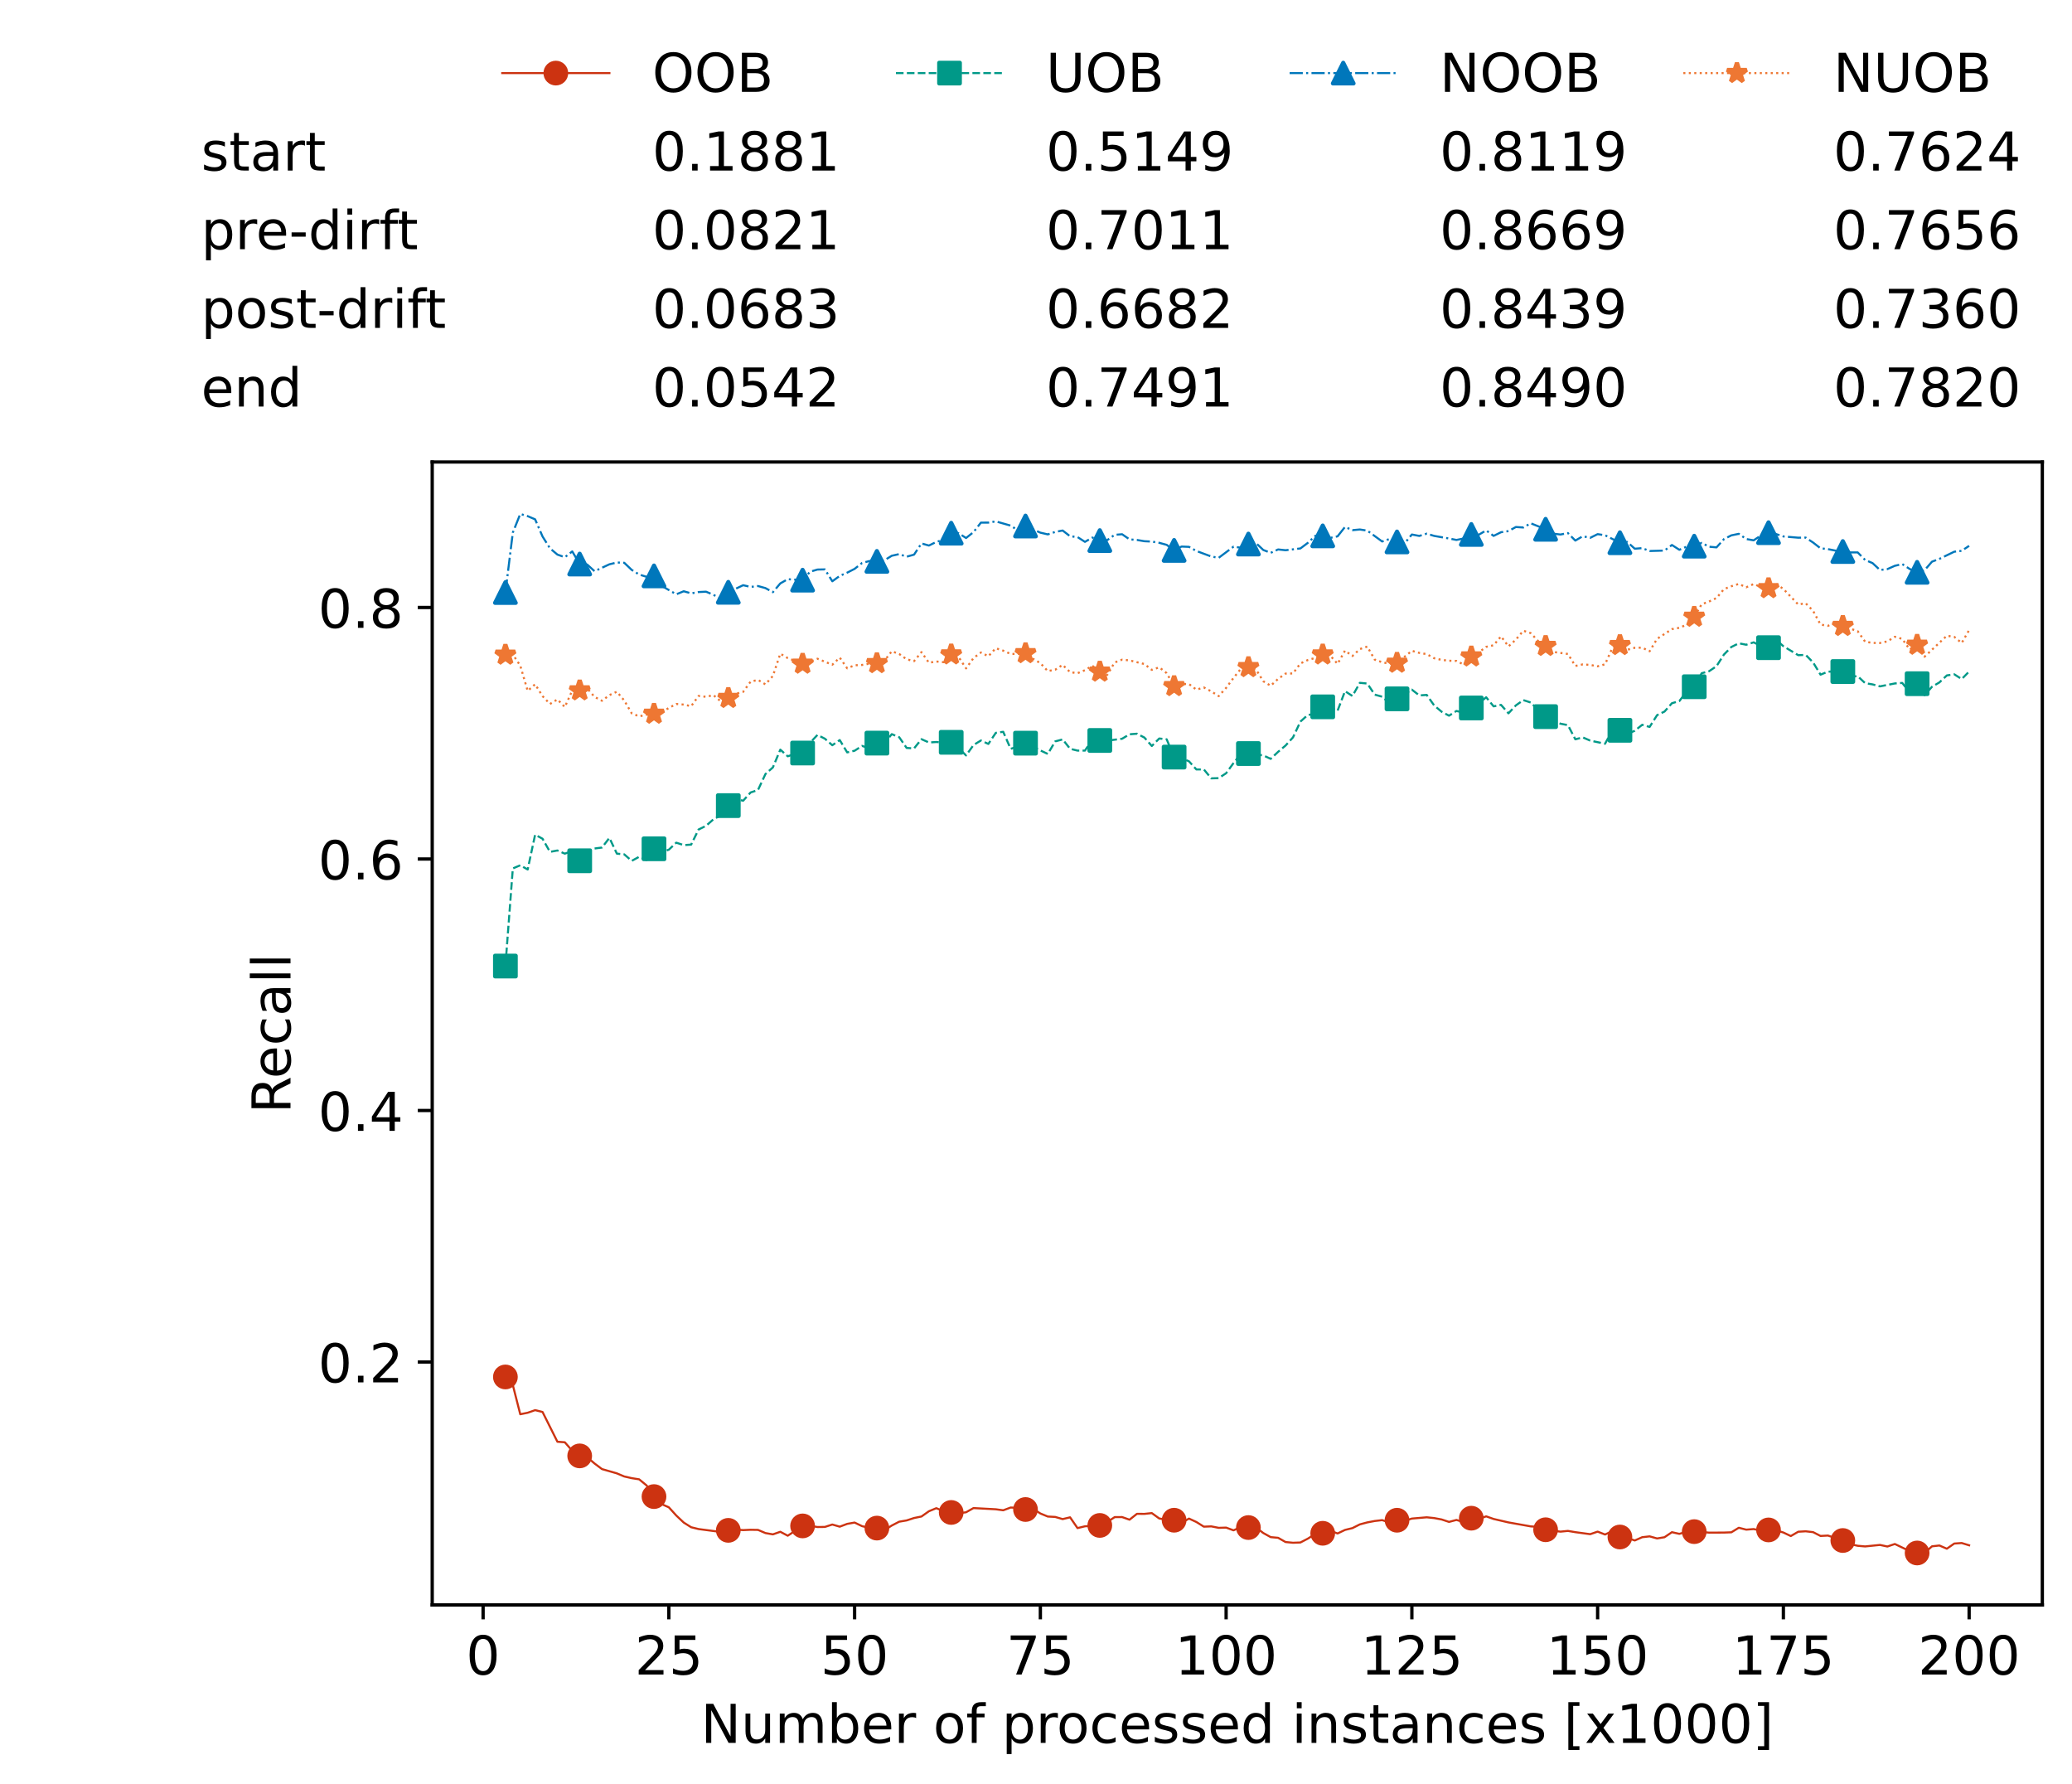 <?xml version="1.0" encoding="utf-8" standalone="no"?>
<!DOCTYPE svg PUBLIC "-//W3C//DTD SVG 1.1//EN"
  "http://www.w3.org/Graphics/SVG/1.1/DTD/svg11.dtd">
<!-- Created with matplotlib (https://matplotlib.org/) -->
<svg height="432.615pt" version="1.1" viewBox="0 0 502.65 432.615" width="502.65pt" xmlns="http://www.w3.org/2000/svg" xmlns:xlink="http://www.w3.org/1999/xlink">
 <defs>
  <style type="text/css">*{stroke-linecap:butt;stroke-linejoin:round;}</style>
 </defs>
 <g id="figure_1">
  <g id="patch_1">
   <path d="M 0 432.615 
L 502.65 432.615 
L 502.65 0 
L 0 0 
z
" style="fill:#ffffff;"/>
  </g>
  <g id="axes_1">
   <g id="patch_2">
    <path d="M 104.85 389.252 
L 495.45 389.252 
L 495.45 112.052 
L 104.85 112.052 
z
" style="fill:#ffffff;"/>
   </g>
   <g id="matplotlib.axis_1">
    <g id="xtick_1">
     <g id="line2d_1">
      <defs>
       <path d="M 0 0 
L 0 3.5 
" id="med7dc7cbf4" style="stroke:#000000;stroke-width:0.8;"/>
      </defs>
      <g>
       <use style="stroke:#000000;stroke-width:0.8;" x="117.197" xlink:href="#med7dc7cbf4" y="389.252"/>
      </g>
     </g>
     <g id="text_1">
      <!-- 0 -->
      <g transform="translate(113.061 406.13)scale(0.13 -0.13)">
       <defs>
        <path d="M 31.781 66.406 
Q 24.172 66.406 20.328 58.906 
Q 16.5 51.422 16.5 36.375 
Q 16.5 21.391 20.328 13.891 
Q 24.172 6.391 31.781 6.391 
Q 39.453 6.391 43.281 13.891 
Q 47.125 21.391 47.125 36.375 
Q 47.125 51.422 43.281 58.906 
Q 39.453 66.406 31.781 66.406 
z
M 31.781 74.219 
Q 44.047 74.219 50.516 64.516 
Q 56.984 54.828 56.984 36.375 
Q 56.984 17.969 50.516 8.266 
Q 44.047 -1.422 31.781 -1.422 
Q 19.531 -1.422 13.062 8.266 
Q 6.594 17.969 6.594 36.375 
Q 6.594 54.828 13.062 64.516 
Q 19.531 74.219 31.781 74.219 
z
" id="DejaVuSans-48"/>
       </defs>
       <use xlink:href="#DejaVuSans-48"/>
      </g>
     </g>
    </g>
    <g id="xtick_2">
     <g id="line2d_2">
      <g>
       <use style="stroke:#000000;stroke-width:0.8;" x="162.259" xlink:href="#med7dc7cbf4" y="389.252"/>
      </g>
     </g>
     <g id="text_2">
      <!-- 25 -->
      <g transform="translate(153.988 406.13)scale(0.13 -0.13)">
       <defs>
        <path d="M 19.188 8.297 
L 53.609 8.297 
L 53.609 0 
L 7.328 0 
L 7.328 8.297 
Q 12.938 14.109 22.625 23.891 
Q 32.328 33.688 34.812 36.531 
Q 39.547 41.844 41.422 45.531 
Q 43.312 49.219 43.312 52.781 
Q 43.312 58.594 39.234 62.25 
Q 35.156 65.922 28.609 65.922 
Q 23.969 65.922 18.812 64.312 
Q 13.672 62.703 7.812 59.422 
L 7.812 69.391 
Q 13.766 71.781 18.938 73 
Q 24.125 74.219 28.422 74.219 
Q 39.75 74.219 46.484 68.547 
Q 53.219 62.891 53.219 53.422 
Q 53.219 48.922 51.531 44.891 
Q 49.859 40.875 45.406 35.406 
Q 44.188 33.984 37.641 27.219 
Q 31.109 20.453 19.188 8.297 
z
" id="DejaVuSans-50"/>
        <path d="M 10.797 72.906 
L 49.516 72.906 
L 49.516 64.594 
L 19.828 64.594 
L 19.828 46.734 
Q 21.969 47.469 24.109 47.828 
Q 26.266 48.188 28.422 48.188 
Q 40.625 48.188 47.75 41.5 
Q 54.891 34.812 54.891 23.391 
Q 54.891 11.625 47.562 5.094 
Q 40.234 -1.422 26.906 -1.422 
Q 22.312 -1.422 17.547 -0.641 
Q 12.797 0.141 7.719 1.703 
L 7.719 11.625 
Q 12.109 9.234 16.797 8.062 
Q 21.484 6.891 26.703 6.891 
Q 35.156 6.891 40.078 11.328 
Q 45.016 15.766 45.016 23.391 
Q 45.016 31 40.078 35.438 
Q 35.156 39.891 26.703 39.891 
Q 22.75 39.891 18.812 39.016 
Q 14.891 38.141 10.797 36.281 
z
" id="DejaVuSans-53"/>
       </defs>
       <use xlink:href="#DejaVuSans-50"/>
       <use x="63.623" xlink:href="#DejaVuSans-53"/>
      </g>
     </g>
    </g>
    <g id="xtick_3">
     <g id="line2d_3">
      <g>
       <use style="stroke:#000000;stroke-width:0.8;" x="207.322" xlink:href="#med7dc7cbf4" y="389.252"/>
      </g>
     </g>
     <g id="text_3">
      <!-- 50 -->
      <g transform="translate(199.05 406.13)scale(0.13 -0.13)">
       <use xlink:href="#DejaVuSans-53"/>
       <use x="63.623" xlink:href="#DejaVuSans-48"/>
      </g>
     </g>
    </g>
    <g id="xtick_4">
     <g id="line2d_4">
      <g>
       <use style="stroke:#000000;stroke-width:0.8;" x="252.384" xlink:href="#med7dc7cbf4" y="389.252"/>
      </g>
     </g>
     <g id="text_4">
      <!-- 75 -->
      <g transform="translate(244.113 406.13)scale(0.13 -0.13)">
       <defs>
        <path d="M 8.203 72.906 
L 55.078 72.906 
L 55.078 68.703 
L 28.609 0 
L 18.312 0 
L 43.219 64.594 
L 8.203 64.594 
z
" id="DejaVuSans-55"/>
       </defs>
       <use xlink:href="#DejaVuSans-55"/>
       <use x="63.623" xlink:href="#DejaVuSans-53"/>
      </g>
     </g>
    </g>
    <g id="xtick_5">
     <g id="line2d_5">
      <g>
       <use style="stroke:#000000;stroke-width:0.8;" x="297.446" xlink:href="#med7dc7cbf4" y="389.252"/>
      </g>
     </g>
     <g id="text_5">
      <!-- 100 -->
      <g transform="translate(285.039 406.13)scale(0.13 -0.13)">
       <defs>
        <path d="M 12.406 8.297 
L 28.516 8.297 
L 28.516 63.922 
L 10.984 60.406 
L 10.984 69.391 
L 28.422 72.906 
L 38.281 72.906 
L 38.281 8.297 
L 54.391 8.297 
L 54.391 0 
L 12.406 0 
z
" id="DejaVuSans-49"/>
       </defs>
       <use xlink:href="#DejaVuSans-49"/>
       <use x="63.623" xlink:href="#DejaVuSans-48"/>
       <use x="127.246" xlink:href="#DejaVuSans-48"/>
      </g>
     </g>
    </g>
    <g id="xtick_6">
     <g id="line2d_6">
      <g>
       <use style="stroke:#000000;stroke-width:0.8;" x="342.509" xlink:href="#med7dc7cbf4" y="389.252"/>
      </g>
     </g>
     <g id="text_6">
      <!-- 125 -->
      <g transform="translate(330.102 406.13)scale(0.13 -0.13)">
       <use xlink:href="#DejaVuSans-49"/>
       <use x="63.623" xlink:href="#DejaVuSans-50"/>
       <use x="127.246" xlink:href="#DejaVuSans-53"/>
      </g>
     </g>
    </g>
    <g id="xtick_7">
     <g id="line2d_7">
      <g>
       <use style="stroke:#000000;stroke-width:0.8;" x="387.571" xlink:href="#med7dc7cbf4" y="389.252"/>
      </g>
     </g>
     <g id="text_7">
      <!-- 150 -->
      <g transform="translate(375.164 406.13)scale(0.13 -0.13)">
       <use xlink:href="#DejaVuSans-49"/>
       <use x="63.623" xlink:href="#DejaVuSans-53"/>
       <use x="127.246" xlink:href="#DejaVuSans-48"/>
      </g>
     </g>
    </g>
    <g id="xtick_8">
     <g id="line2d_8">
      <g>
       <use style="stroke:#000000;stroke-width:0.8;" x="432.633" xlink:href="#med7dc7cbf4" y="389.252"/>
      </g>
     </g>
     <g id="text_8">
      <!-- 175 -->
      <g transform="translate(420.226 406.13)scale(0.13 -0.13)">
       <use xlink:href="#DejaVuSans-49"/>
       <use x="63.623" xlink:href="#DejaVuSans-55"/>
       <use x="127.246" xlink:href="#DejaVuSans-53"/>
      </g>
     </g>
    </g>
    <g id="xtick_9">
     <g id="line2d_9">
      <g>
       <use style="stroke:#000000;stroke-width:0.8;" x="477.695" xlink:href="#med7dc7cbf4" y="389.252"/>
      </g>
     </g>
     <g id="text_9">
      <!-- 200 -->
      <g transform="translate(465.289 406.13)scale(0.13 -0.13)">
       <use xlink:href="#DejaVuSans-50"/>
       <use x="63.623" xlink:href="#DejaVuSans-48"/>
       <use x="127.246" xlink:href="#DejaVuSans-48"/>
      </g>
     </g>
    </g>
    <g id="text_10">
     <!-- Number of processed instances [x1000] -->
     <g transform="translate(170.025 422.711)scale(0.13 -0.13)">
      <defs>
       <path d="M 9.812 72.906 
L 23.094 72.906 
L 55.422 11.922 
L 55.422 72.906 
L 64.984 72.906 
L 64.984 0 
L 51.703 0 
L 19.391 60.984 
L 19.391 0 
L 9.812 0 
z
" id="DejaVuSans-78"/>
       <path d="M 8.5 21.578 
L 8.5 54.688 
L 17.484 54.688 
L 17.484 21.922 
Q 17.484 14.156 20.5 10.266 
Q 23.531 6.391 29.594 6.391 
Q 36.859 6.391 41.078 11.031 
Q 45.312 15.672 45.312 23.688 
L 45.312 54.688 
L 54.297 54.688 
L 54.297 0 
L 45.312 0 
L 45.312 8.406 
Q 42.047 3.422 37.719 1 
Q 33.406 -1.422 27.688 -1.422 
Q 18.266 -1.422 13.375 4.438 
Q 8.5 10.297 8.5 21.578 
z
M 31.109 56 
z
" id="DejaVuSans-117"/>
       <path d="M 52 44.188 
Q 55.375 50.25 60.062 53.125 
Q 64.75 56 71.094 56 
Q 79.641 56 84.281 50.016 
Q 88.922 44.047 88.922 33.016 
L 88.922 0 
L 79.891 0 
L 79.891 32.719 
Q 79.891 40.578 77.094 44.375 
Q 74.312 48.188 68.609 48.188 
Q 61.625 48.188 57.562 43.547 
Q 53.516 38.922 53.516 30.906 
L 53.516 0 
L 44.484 0 
L 44.484 32.719 
Q 44.484 40.625 41.703 44.406 
Q 38.922 48.188 33.109 48.188 
Q 26.219 48.188 22.156 43.531 
Q 18.109 38.875 18.109 30.906 
L 18.109 0 
L 9.078 0 
L 9.078 54.688 
L 18.109 54.688 
L 18.109 46.188 
Q 21.188 51.219 25.484 53.609 
Q 29.781 56 35.688 56 
Q 41.656 56 45.828 52.969 
Q 50 49.953 52 44.188 
z
" id="DejaVuSans-109"/>
       <path d="M 48.688 27.297 
Q 48.688 37.203 44.609 42.844 
Q 40.531 48.484 33.406 48.484 
Q 26.266 48.484 22.188 42.844 
Q 18.109 37.203 18.109 27.297 
Q 18.109 17.391 22.188 11.75 
Q 26.266 6.109 33.406 6.109 
Q 40.531 6.109 44.609 11.75 
Q 48.688 17.391 48.688 27.297 
z
M 18.109 46.391 
Q 20.953 51.266 25.266 53.625 
Q 29.594 56 35.594 56 
Q 45.562 56 51.781 48.094 
Q 58.016 40.188 58.016 27.297 
Q 58.016 14.406 51.781 6.484 
Q 45.562 -1.422 35.594 -1.422 
Q 29.594 -1.422 25.266 0.953 
Q 20.953 3.328 18.109 8.203 
L 18.109 0 
L 9.078 0 
L 9.078 75.984 
L 18.109 75.984 
z
" id="DejaVuSans-98"/>
       <path d="M 56.203 29.594 
L 56.203 25.203 
L 14.891 25.203 
Q 15.484 15.922 20.484 11.062 
Q 25.484 6.203 34.422 6.203 
Q 39.594 6.203 44.453 7.469 
Q 49.312 8.734 54.109 11.281 
L 54.109 2.781 
Q 49.266 0.734 44.188 -0.344 
Q 39.109 -1.422 33.891 -1.422 
Q 20.797 -1.422 13.156 6.188 
Q 5.516 13.812 5.516 26.812 
Q 5.516 40.234 12.766 48.109 
Q 20.016 56 32.328 56 
Q 43.359 56 49.781 48.891 
Q 56.203 41.797 56.203 29.594 
z
M 47.219 32.234 
Q 47.125 39.594 43.094 43.984 
Q 39.062 48.391 32.422 48.391 
Q 24.906 48.391 20.391 44.141 
Q 15.875 39.891 15.188 32.172 
z
" id="DejaVuSans-101"/>
       <path d="M 41.109 46.297 
Q 39.594 47.172 37.812 47.578 
Q 36.031 48 33.891 48 
Q 26.266 48 22.188 43.047 
Q 18.109 38.094 18.109 28.812 
L 18.109 0 
L 9.078 0 
L 9.078 54.688 
L 18.109 54.688 
L 18.109 46.188 
Q 20.953 51.172 25.484 53.578 
Q 30.031 56 36.531 56 
Q 37.453 56 38.578 55.875 
Q 39.703 55.766 41.062 55.516 
z
" id="DejaVuSans-114"/>
       <path id="DejaVuSans-32"/>
       <path d="M 30.609 48.391 
Q 23.391 48.391 19.188 42.75 
Q 14.984 37.109 14.984 27.297 
Q 14.984 17.484 19.156 11.844 
Q 23.344 6.203 30.609 6.203 
Q 37.797 6.203 41.984 11.859 
Q 46.188 17.531 46.188 27.297 
Q 46.188 37.016 41.984 42.703 
Q 37.797 48.391 30.609 48.391 
z
M 30.609 56 
Q 42.328 56 49.016 48.375 
Q 55.719 40.766 55.719 27.297 
Q 55.719 13.875 49.016 6.219 
Q 42.328 -1.422 30.609 -1.422 
Q 18.844 -1.422 12.172 6.219 
Q 5.516 13.875 5.516 27.297 
Q 5.516 40.766 12.172 48.375 
Q 18.844 56 30.609 56 
z
" id="DejaVuSans-111"/>
       <path d="M 37.109 75.984 
L 37.109 68.5 
L 28.516 68.5 
Q 23.688 68.5 21.797 66.547 
Q 19.922 64.594 19.922 59.516 
L 19.922 54.688 
L 34.719 54.688 
L 34.719 47.703 
L 19.922 47.703 
L 19.922 0 
L 10.891 0 
L 10.891 47.703 
L 2.297 47.703 
L 2.297 54.688 
L 10.891 54.688 
L 10.891 58.5 
Q 10.891 67.625 15.141 71.797 
Q 19.391 75.984 28.609 75.984 
z
" id="DejaVuSans-102"/>
       <path d="M 18.109 8.203 
L 18.109 -20.797 
L 9.078 -20.797 
L 9.078 54.688 
L 18.109 54.688 
L 18.109 46.391 
Q 20.953 51.266 25.266 53.625 
Q 29.594 56 35.594 56 
Q 45.562 56 51.781 48.094 
Q 58.016 40.188 58.016 27.297 
Q 58.016 14.406 51.781 6.484 
Q 45.562 -1.422 35.594 -1.422 
Q 29.594 -1.422 25.266 0.953 
Q 20.953 3.328 18.109 8.203 
z
M 48.688 27.297 
Q 48.688 37.203 44.609 42.844 
Q 40.531 48.484 33.406 48.484 
Q 26.266 48.484 22.188 42.844 
Q 18.109 37.203 18.109 27.297 
Q 18.109 17.391 22.188 11.75 
Q 26.266 6.109 33.406 6.109 
Q 40.531 6.109 44.609 11.75 
Q 48.688 17.391 48.688 27.297 
z
" id="DejaVuSans-112"/>
       <path d="M 48.781 52.594 
L 48.781 44.188 
Q 44.969 46.297 41.141 47.344 
Q 37.312 48.391 33.406 48.391 
Q 24.656 48.391 19.812 42.844 
Q 14.984 37.312 14.984 27.297 
Q 14.984 17.281 19.812 11.734 
Q 24.656 6.203 33.406 6.203 
Q 37.312 6.203 41.141 7.25 
Q 44.969 8.297 48.781 10.406 
L 48.781 2.094 
Q 45.016 0.344 40.984 -0.531 
Q 36.969 -1.422 32.422 -1.422 
Q 20.062 -1.422 12.781 6.344 
Q 5.516 14.109 5.516 27.297 
Q 5.516 40.672 12.859 48.328 
Q 20.219 56 33.016 56 
Q 37.156 56 41.109 55.141 
Q 45.062 54.297 48.781 52.594 
z
" id="DejaVuSans-99"/>
       <path d="M 44.281 53.078 
L 44.281 44.578 
Q 40.484 46.531 36.375 47.5 
Q 32.281 48.484 27.875 48.484 
Q 21.188 48.484 17.844 46.438 
Q 14.5 44.391 14.5 40.281 
Q 14.5 37.156 16.891 35.375 
Q 19.281 33.594 26.516 31.984 
L 29.594 31.297 
Q 39.156 29.25 43.188 25.516 
Q 47.219 21.781 47.219 15.094 
Q 47.219 7.469 41.188 3.016 
Q 35.156 -1.422 24.609 -1.422 
Q 20.219 -1.422 15.453 -0.562 
Q 10.688 0.297 5.422 2 
L 5.422 11.281 
Q 10.406 8.688 15.234 7.391 
Q 20.062 6.109 24.812 6.109 
Q 31.156 6.109 34.562 8.281 
Q 37.984 10.453 37.984 14.406 
Q 37.984 18.062 35.516 20.016 
Q 33.062 21.969 24.703 23.781 
L 21.578 24.516 
Q 13.234 26.266 9.516 29.906 
Q 5.812 33.547 5.812 39.891 
Q 5.812 47.609 11.281 51.797 
Q 16.75 56 26.812 56 
Q 31.781 56 36.172 55.266 
Q 40.578 54.547 44.281 53.078 
z
" id="DejaVuSans-115"/>
       <path d="M 45.406 46.391 
L 45.406 75.984 
L 54.391 75.984 
L 54.391 0 
L 45.406 0 
L 45.406 8.203 
Q 42.578 3.328 38.25 0.953 
Q 33.938 -1.422 27.875 -1.422 
Q 17.969 -1.422 11.734 6.484 
Q 5.516 14.406 5.516 27.297 
Q 5.516 40.188 11.734 48.094 
Q 17.969 56 27.875 56 
Q 33.938 56 38.25 53.625 
Q 42.578 51.266 45.406 46.391 
z
M 14.797 27.297 
Q 14.797 17.391 18.875 11.75 
Q 22.953 6.109 30.078 6.109 
Q 37.203 6.109 41.297 11.75 
Q 45.406 17.391 45.406 27.297 
Q 45.406 37.203 41.297 42.844 
Q 37.203 48.484 30.078 48.484 
Q 22.953 48.484 18.875 42.844 
Q 14.797 37.203 14.797 27.297 
z
" id="DejaVuSans-100"/>
       <path d="M 9.422 54.688 
L 18.406 54.688 
L 18.406 0 
L 9.422 0 
z
M 9.422 75.984 
L 18.406 75.984 
L 18.406 64.594 
L 9.422 64.594 
z
" id="DejaVuSans-105"/>
       <path d="M 54.891 33.016 
L 54.891 0 
L 45.906 0 
L 45.906 32.719 
Q 45.906 40.484 42.875 44.328 
Q 39.844 48.188 33.797 48.188 
Q 26.516 48.188 22.312 43.547 
Q 18.109 38.922 18.109 30.906 
L 18.109 0 
L 9.078 0 
L 9.078 54.688 
L 18.109 54.688 
L 18.109 46.188 
Q 21.344 51.125 25.703 53.562 
Q 30.078 56 35.797 56 
Q 45.219 56 50.047 50.172 
Q 54.891 44.344 54.891 33.016 
z
" id="DejaVuSans-110"/>
       <path d="M 18.312 70.219 
L 18.312 54.688 
L 36.812 54.688 
L 36.812 47.703 
L 18.312 47.703 
L 18.312 18.016 
Q 18.312 11.328 20.141 9.422 
Q 21.969 7.516 27.594 7.516 
L 36.812 7.516 
L 36.812 0 
L 27.594 0 
Q 17.188 0 13.234 3.875 
Q 9.281 7.766 9.281 18.016 
L 9.281 47.703 
L 2.688 47.703 
L 2.688 54.688 
L 9.281 54.688 
L 9.281 70.219 
z
" id="DejaVuSans-116"/>
       <path d="M 34.281 27.484 
Q 23.391 27.484 19.188 25 
Q 14.984 22.516 14.984 16.5 
Q 14.984 11.719 18.141 8.906 
Q 21.297 6.109 26.703 6.109 
Q 34.188 6.109 38.703 11.406 
Q 43.219 16.703 43.219 25.484 
L 43.219 27.484 
z
M 52.203 31.203 
L 52.203 0 
L 43.219 0 
L 43.219 8.297 
Q 40.141 3.328 35.547 0.953 
Q 30.953 -1.422 24.312 -1.422 
Q 15.922 -1.422 10.953 3.297 
Q 6 8.016 6 15.922 
Q 6 25.141 12.172 29.828 
Q 18.359 34.516 30.609 34.516 
L 43.219 34.516 
L 43.219 35.406 
Q 43.219 41.609 39.141 45 
Q 35.062 48.391 27.688 48.391 
Q 23 48.391 18.547 47.266 
Q 14.109 46.141 10.016 43.891 
L 10.016 52.203 
Q 14.938 54.109 19.578 55.047 
Q 24.219 56 28.609 56 
Q 40.484 56 46.344 49.844 
Q 52.203 43.703 52.203 31.203 
z
" id="DejaVuSans-97"/>
       <path d="M 8.594 75.984 
L 29.297 75.984 
L 29.297 69 
L 17.578 69 
L 17.578 -6.203 
L 29.297 -6.203 
L 29.297 -13.188 
L 8.594 -13.188 
z
" id="DejaVuSans-91"/>
       <path d="M 54.891 54.688 
L 35.109 28.078 
L 55.906 0 
L 45.312 0 
L 29.391 21.484 
L 13.484 0 
L 2.875 0 
L 24.125 28.609 
L 4.688 54.688 
L 15.281 54.688 
L 29.781 35.203 
L 44.281 54.688 
z
" id="DejaVuSans-120"/>
       <path d="M 30.422 75.984 
L 30.422 -13.188 
L 9.719 -13.188 
L 9.719 -6.203 
L 21.391 -6.203 
L 21.391 69 
L 9.719 69 
L 9.719 75.984 
z
" id="DejaVuSans-93"/>
      </defs>
      <use xlink:href="#DejaVuSans-78"/>
      <use x="74.805" xlink:href="#DejaVuSans-117"/>
      <use x="138.184" xlink:href="#DejaVuSans-109"/>
      <use x="235.596" xlink:href="#DejaVuSans-98"/>
      <use x="299.072" xlink:href="#DejaVuSans-101"/>
      <use x="360.596" xlink:href="#DejaVuSans-114"/>
      <use x="401.709" xlink:href="#DejaVuSans-32"/>
      <use x="433.496" xlink:href="#DejaVuSans-111"/>
      <use x="494.678" xlink:href="#DejaVuSans-102"/>
      <use x="529.883" xlink:href="#DejaVuSans-32"/>
      <use x="561.67" xlink:href="#DejaVuSans-112"/>
      <use x="625.146" xlink:href="#DejaVuSans-114"/>
      <use x="664.01" xlink:href="#DejaVuSans-111"/>
      <use x="725.191" xlink:href="#DejaVuSans-99"/>
      <use x="780.172" xlink:href="#DejaVuSans-101"/>
      <use x="841.695" xlink:href="#DejaVuSans-115"/>
      <use x="893.795" xlink:href="#DejaVuSans-115"/>
      <use x="945.895" xlink:href="#DejaVuSans-101"/>
      <use x="1007.418" xlink:href="#DejaVuSans-100"/>
      <use x="1070.895" xlink:href="#DejaVuSans-32"/>
      <use x="1102.682" xlink:href="#DejaVuSans-105"/>
      <use x="1130.465" xlink:href="#DejaVuSans-110"/>
      <use x="1193.844" xlink:href="#DejaVuSans-115"/>
      <use x="1245.943" xlink:href="#DejaVuSans-116"/>
      <use x="1285.152" xlink:href="#DejaVuSans-97"/>
      <use x="1346.432" xlink:href="#DejaVuSans-110"/>
      <use x="1409.811" xlink:href="#DejaVuSans-99"/>
      <use x="1464.791" xlink:href="#DejaVuSans-101"/>
      <use x="1526.314" xlink:href="#DejaVuSans-115"/>
      <use x="1578.414" xlink:href="#DejaVuSans-32"/>
      <use x="1610.201" xlink:href="#DejaVuSans-91"/>
      <use x="1649.215" xlink:href="#DejaVuSans-120"/>
      <use x="1708.395" xlink:href="#DejaVuSans-49"/>
      <use x="1772.018" xlink:href="#DejaVuSans-48"/>
      <use x="1835.641" xlink:href="#DejaVuSans-48"/>
      <use x="1899.264" xlink:href="#DejaVuSans-48"/>
      <use x="1962.887" xlink:href="#DejaVuSans-93"/>
     </g>
    </g>
   </g>
   <g id="matplotlib.axis_2">
    <g id="ytick_1">
     <g id="line2d_10">
      <defs>
       <path d="M 0 0 
L -3.5 0 
" id="md809bf6773" style="stroke:#000000;stroke-width:0.8;"/>
      </defs>
      <g>
       <use style="stroke:#000000;stroke-width:0.8;" x="104.85" xlink:href="#md809bf6773" y="330.335"/>
      </g>
     </g>
     <g id="text_11">
      <!-- 0.2 -->
      <g transform="translate(77.176 335.274)scale(0.13 -0.13)">
       <defs>
        <path d="M 10.688 12.406 
L 21 12.406 
L 21 0 
L 10.688 0 
z
" id="DejaVuSans-46"/>
       </defs>
       <use xlink:href="#DejaVuSans-48"/>
       <use x="63.623" xlink:href="#DejaVuSans-46"/>
       <use x="95.41" xlink:href="#DejaVuSans-50"/>
      </g>
     </g>
    </g>
    <g id="ytick_2">
     <g id="line2d_11">
      <g>
       <use style="stroke:#000000;stroke-width:0.8;" x="104.85" xlink:href="#md809bf6773" y="269.335"/>
      </g>
     </g>
     <g id="text_12">
      <!-- 0.4 -->
      <g transform="translate(77.176 274.273)scale(0.13 -0.13)">
       <defs>
        <path d="M 37.797 64.312 
L 12.891 25.391 
L 37.797 25.391 
z
M 35.203 72.906 
L 47.609 72.906 
L 47.609 25.391 
L 58.016 25.391 
L 58.016 17.188 
L 47.609 17.188 
L 47.609 0 
L 37.797 0 
L 37.797 17.188 
L 4.891 17.188 
L 4.891 26.703 
z
" id="DejaVuSans-52"/>
       </defs>
       <use xlink:href="#DejaVuSans-48"/>
       <use x="63.623" xlink:href="#DejaVuSans-46"/>
       <use x="95.41" xlink:href="#DejaVuSans-52"/>
      </g>
     </g>
    </g>
    <g id="ytick_3">
     <g id="line2d_12">
      <g>
       <use style="stroke:#000000;stroke-width:0.8;" x="104.85" xlink:href="#md809bf6773" y="208.334"/>
      </g>
     </g>
     <g id="text_13">
      <!-- 0.6 -->
      <g transform="translate(77.176 213.273)scale(0.13 -0.13)">
       <defs>
        <path d="M 33.016 40.375 
Q 26.375 40.375 22.484 35.828 
Q 18.609 31.297 18.609 23.391 
Q 18.609 15.531 22.484 10.953 
Q 26.375 6.391 33.016 6.391 
Q 39.656 6.391 43.531 10.953 
Q 47.406 15.531 47.406 23.391 
Q 47.406 31.297 43.531 35.828 
Q 39.656 40.375 33.016 40.375 
z
M 52.594 71.297 
L 52.594 62.312 
Q 48.875 64.062 45.094 64.984 
Q 41.312 65.922 37.594 65.922 
Q 27.828 65.922 22.672 59.328 
Q 17.531 52.734 16.797 39.406 
Q 19.672 43.656 24.016 45.922 
Q 28.375 48.188 33.594 48.188 
Q 44.578 48.188 50.953 41.516 
Q 57.328 34.859 57.328 23.391 
Q 57.328 12.156 50.688 5.359 
Q 44.047 -1.422 33.016 -1.422 
Q 20.359 -1.422 13.672 8.266 
Q 6.984 17.969 6.984 36.375 
Q 6.984 53.656 15.188 63.938 
Q 23.391 74.219 37.203 74.219 
Q 40.922 74.219 44.703 73.484 
Q 48.484 72.75 52.594 71.297 
z
" id="DejaVuSans-54"/>
       </defs>
       <use xlink:href="#DejaVuSans-48"/>
       <use x="63.623" xlink:href="#DejaVuSans-46"/>
       <use x="95.41" xlink:href="#DejaVuSans-54"/>
      </g>
     </g>
    </g>
    <g id="ytick_4">
     <g id="line2d_13">
      <g>
       <use style="stroke:#000000;stroke-width:0.8;" x="104.85" xlink:href="#md809bf6773" y="147.334"/>
      </g>
     </g>
     <g id="text_14">
      <!-- 0.8 -->
      <g transform="translate(77.176 152.273)scale(0.13 -0.13)">
       <defs>
        <path d="M 31.781 34.625 
Q 24.75 34.625 20.719 30.859 
Q 16.703 27.094 16.703 20.516 
Q 16.703 13.922 20.719 10.156 
Q 24.75 6.391 31.781 6.391 
Q 38.812 6.391 42.859 10.172 
Q 46.922 13.969 46.922 20.516 
Q 46.922 27.094 42.891 30.859 
Q 38.875 34.625 31.781 34.625 
z
M 21.922 38.812 
Q 15.578 40.375 12.031 44.719 
Q 8.5 49.078 8.5 55.328 
Q 8.5 64.062 14.719 69.141 
Q 20.953 74.219 31.781 74.219 
Q 42.672 74.219 48.875 69.141 
Q 55.078 64.062 55.078 55.328 
Q 55.078 49.078 51.531 44.719 
Q 48 40.375 41.703 38.812 
Q 48.828 37.156 52.797 32.312 
Q 56.781 27.484 56.781 20.516 
Q 56.781 9.906 50.312 4.234 
Q 43.844 -1.422 31.781 -1.422 
Q 19.734 -1.422 13.25 4.234 
Q 6.781 9.906 6.781 20.516 
Q 6.781 27.484 10.781 32.312 
Q 14.797 37.156 21.922 38.812 
z
M 18.312 54.391 
Q 18.312 48.734 21.844 45.562 
Q 25.391 42.391 31.781 42.391 
Q 38.141 42.391 41.719 45.562 
Q 45.312 48.734 45.312 54.391 
Q 45.312 60.062 41.719 63.234 
Q 38.141 66.406 31.781 66.406 
Q 25.391 66.406 21.844 63.234 
Q 18.312 60.062 18.312 54.391 
z
" id="DejaVuSans-56"/>
       </defs>
       <use xlink:href="#DejaVuSans-48"/>
       <use x="63.623" xlink:href="#DejaVuSans-46"/>
       <use x="95.41" xlink:href="#DejaVuSans-56"/>
      </g>
     </g>
    </g>
    <g id="text_15">
     <!-- Recall -->
     <g transform="translate(70.472 270.044)rotate(-90)scale(0.13 -0.13)">
      <defs>
       <path d="M 44.391 34.188 
Q 47.562 33.109 50.562 29.594 
Q 53.562 26.078 56.594 19.922 
L 66.609 0 
L 56 0 
L 46.688 18.703 
Q 43.062 26.031 39.672 28.422 
Q 36.281 30.812 30.422 30.812 
L 19.672 30.812 
L 19.672 0 
L 9.812 0 
L 9.812 72.906 
L 32.078 72.906 
Q 44.578 72.906 50.734 67.672 
Q 56.891 62.453 56.891 51.906 
Q 56.891 45.016 53.688 40.469 
Q 50.484 35.938 44.391 34.188 
z
M 19.672 64.797 
L 19.672 38.922 
L 32.078 38.922 
Q 39.203 38.922 42.844 42.219 
Q 46.484 45.516 46.484 51.906 
Q 46.484 58.297 42.844 61.547 
Q 39.203 64.797 32.078 64.797 
z
" id="DejaVuSans-82"/>
       <path d="M 9.422 75.984 
L 18.406 75.984 
L 18.406 0 
L 9.422 0 
z
" id="DejaVuSans-108"/>
      </defs>
      <use xlink:href="#DejaVuSans-82"/>
      <use x="64.982" xlink:href="#DejaVuSans-101"/>
      <use x="126.506" xlink:href="#DejaVuSans-99"/>
      <use x="181.486" xlink:href="#DejaVuSans-97"/>
      <use x="242.766" xlink:href="#DejaVuSans-108"/>
      <use x="270.549" xlink:href="#DejaVuSans-108"/>
     </g>
    </g>
   </g>
   <g id="line2d_14"/>
   <g id="line2d_15"/>
   <g id="line2d_16"/>
   <g id="line2d_17"/>
   <g id="line2d_18"/>
   <g id="line2d_19">
    <path clip-path="url(#pfb55c52dc7)" d="M 122.605 333.959 
L 124.407 335.92 
L 126.21 343.005 
L 128.012 342.639 
L 129.815 342.008 
L 131.617 342.455 
L 135.222 349.671 
L 137.024 349.802 
L 138.827 351.876 
L 140.629 353.103 
L 142.432 353.412 
L 144.234 354.949 
L 146.037 356.303 
L 149.642 357.341 
L 151.444 358.097 
L 153.247 358.502 
L 155.049 358.785 
L 156.852 360.26 
L 158.654 362.973 
L 160.457 364.779 
L 162.259 365.58 
L 164.062 367.567 
L 165.864 369.27 
L 167.667 370.406 
L 169.469 370.848 
L 174.877 371.558 
L 176.679 371.162 
L 178.482 370.982 
L 180.284 371.103 
L 182.087 371.022 
L 183.889 371.053 
L 185.692 371.821 
L 187.494 372.138 
L 189.297 371.508 
L 191.099 372.464 
L 194.704 370.085 
L 196.507 370.063 
L 198.309 370.354 
L 200.112 370.331 
L 201.914 369.749 
L 203.717 370.271 
L 205.519 369.591 
L 207.322 369.273 
L 209.124 370.143 
L 210.927 370.578 
L 212.729 370.615 
L 214.532 371.146 
L 216.334 369.995 
L 218.137 369.062 
L 219.939 368.757 
L 221.742 368.17 
L 223.544 367.802 
L 225.347 366.529 
L 227.149 365.783 
L 228.952 366.564 
L 232.557 367.024 
L 234.359 366.777 
L 236.162 365.76 
L 241.569 366.051 
L 243.372 366.298 
L 245.174 365.626 
L 246.976 365.709 
L 248.779 366.108 
L 250.581 365.901 
L 252.384 367.072 
L 254.186 367.811 
L 255.989 367.909 
L 257.791 368.434 
L 259.594 368.001 
L 261.396 370.615 
L 263.199 370.179 
L 266.804 369.968 
L 268.606 369.147 
L 270.409 367.954 
L 272.211 367.94 
L 274.014 368.579 
L 275.816 367.154 
L 277.619 367.168 
L 279.421 366.978 
L 281.224 368.282 
L 283.026 368.584 
L 284.829 368.706 
L 286.631 369.373 
L 288.434 368.305 
L 290.236 369.138 
L 292.039 370.267 
L 293.841 370.197 
L 295.644 370.553 
L 297.446 370.497 
L 299.249 371.161 
L 301.051 370.332 
L 302.854 370.486 
L 304.656 370.438 
L 306.459 371.809 
L 308.261 372.805 
L 310.064 372.973 
L 311.866 373.995 
L 313.669 374.17 
L 315.471 374.104 
L 317.274 373.17 
L 319.076 372.034 
L 320.879 371.872 
L 322.681 371.231 
L 324.484 371.919 
L 326.286 371.06 
L 328.089 370.619 
L 329.891 369.715 
L 331.694 369.235 
L 333.496 368.894 
L 335.299 368.687 
L 337.101 369.255 
L 338.904 368.709 
L 340.706 368.879 
L 342.509 368.305 
L 346.114 367.997 
L 347.916 368.185 
L 349.719 368.522 
L 351.521 369.114 
L 353.324 368.639 
L 355.126 369.188 
L 356.928 368.215 
L 358.731 368.425 
L 360.533 367.767 
L 362.336 368.402 
L 365.941 369.237 
L 371.348 370.202 
L 373.151 370.307 
L 374.953 371.019 
L 378.558 371.476 
L 380.361 371.298 
L 382.163 371.602 
L 385.768 372.09 
L 387.571 371.471 
L 389.373 372.174 
L 391.176 371.325 
L 392.978 372.777 
L 394.781 372.999 
L 396.583 373.62 
L 398.386 372.825 
L 400.188 372.62 
L 401.991 373.127 
L 403.793 372.83 
L 405.596 371.609 
L 407.398 372.014 
L 409.201 371.475 
L 412.806 371.55 
L 414.608 371.719 
L 418.213 371.7 
L 420.016 371.635 
L 421.818 370.533 
L 423.621 370.991 
L 425.423 370.851 
L 427.226 371.23 
L 429.028 371.061 
L 430.831 371.138 
L 432.633 371.689 
L 434.436 372.545 
L 436.238 371.496 
L 438.041 371.39 
L 439.843 371.597 
L 441.646 372.52 
L 443.448 372.426 
L 447.053 373.624 
L 448.856 374.506 
L 450.658 374.905 
L 452.461 375.062 
L 456.066 374.698 
L 457.868 375.082 
L 459.671 374.471 
L 463.276 376.194 
L 465.078 376.652 
L 466.881 376.634 
L 468.683 375.036 
L 470.485 374.835 
L 472.288 375.617 
L 474.09 374.362 
L 475.893 374.237 
L 477.695 374.789 
L 477.695 374.789 
" style="fill:none;stroke:#cc3311;stroke-linecap:square;stroke-width:0.5;"/>
    <defs>
     <path d="M 0 2.5 
C 0.663 2.5 1.299 2.237 1.768 1.768 
C 2.237 1.299 2.5 0.663 2.5 0 
C 2.5 -0.663 2.237 -1.299 1.768 -1.768 
C 1.299 -2.237 0.663 -2.5 0 -2.5 
C -0.663 -2.5 -1.299 -2.237 -1.768 -1.768 
C -2.237 -1.299 -2.5 -0.663 -2.5 0 
C -2.5 0.663 -2.237 1.299 -1.768 1.768 
C -1.299 2.237 -0.663 2.5 0 2.5 
z
" id="m93db87091a" style="stroke:#cc3311;"/>
    </defs>
    <g clip-path="url(#pfb55c52dc7)">
     <use style="fill:#cc3311;stroke:#cc3311;" x="122.605" xlink:href="#m93db87091a" y="333.959"/>
     <use style="fill:#cc3311;stroke:#cc3311;" x="140.629" xlink:href="#m93db87091a" y="353.103"/>
     <use style="fill:#cc3311;stroke:#cc3311;" x="158.654" xlink:href="#m93db87091a" y="362.973"/>
     <use style="fill:#cc3311;stroke:#cc3311;" x="176.679" xlink:href="#m93db87091a" y="371.162"/>
     <use style="fill:#cc3311;stroke:#cc3311;" x="194.704" xlink:href="#m93db87091a" y="370.085"/>
     <use style="fill:#cc3311;stroke:#cc3311;" x="212.729" xlink:href="#m93db87091a" y="370.615"/>
     <use style="fill:#cc3311;stroke:#cc3311;" x="230.754" xlink:href="#m93db87091a" y="366.822"/>
     <use style="fill:#cc3311;stroke:#cc3311;" x="248.779" xlink:href="#m93db87091a" y="366.108"/>
     <use style="fill:#cc3311;stroke:#cc3311;" x="266.804" xlink:href="#m93db87091a" y="369.968"/>
     <use style="fill:#cc3311;stroke:#cc3311;" x="284.829" xlink:href="#m93db87091a" y="368.706"/>
     <use style="fill:#cc3311;stroke:#cc3311;" x="302.854" xlink:href="#m93db87091a" y="370.486"/>
     <use style="fill:#cc3311;stroke:#cc3311;" x="320.879" xlink:href="#m93db87091a" y="371.872"/>
     <use style="fill:#cc3311;stroke:#cc3311;" x="338.904" xlink:href="#m93db87091a" y="368.709"/>
     <use style="fill:#cc3311;stroke:#cc3311;" x="356.928" xlink:href="#m93db87091a" y="368.215"/>
     <use style="fill:#cc3311;stroke:#cc3311;" x="374.953" xlink:href="#m93db87091a" y="371.019"/>
     <use style="fill:#cc3311;stroke:#cc3311;" x="392.978" xlink:href="#m93db87091a" y="372.777"/>
     <use style="fill:#cc3311;stroke:#cc3311;" x="411.003" xlink:href="#m93db87091a" y="371.472"/>
     <use style="fill:#cc3311;stroke:#cc3311;" x="429.028" xlink:href="#m93db87091a" y="371.061"/>
     <use style="fill:#cc3311;stroke:#cc3311;" x="447.053" xlink:href="#m93db87091a" y="373.624"/>
     <use style="fill:#cc3311;stroke:#cc3311;" x="465.078" xlink:href="#m93db87091a" y="376.652"/>
    </g>
   </g>
   <g id="line2d_20"/>
   <g id="line2d_21"/>
   <g id="line2d_22"/>
   <g id="line2d_23"/>
   <g id="line2d_24">
    <path clip-path="url(#pfb55c52dc7)" d="M 122.605 234.305 
L 124.407 210.628 
L 126.21 209.864 
L 128.012 210.882 
L 129.815 202.442 
L 131.617 203.424 
L 133.419 206.615 
L 135.222 206.271 
L 137.024 207.04 
L 138.827 206.407 
L 140.629 208.765 
L 142.432 206.475 
L 144.234 205.79 
L 146.037 205.557 
L 147.839 203.218 
L 149.642 207.032 
L 151.444 207.215 
L 153.247 208.792 
L 155.049 207.804 
L 156.852 208.593 
L 158.654 205.863 
L 160.457 206.724 
L 162.259 206.071 
L 164.062 204.383 
L 165.864 204.968 
L 167.667 204.848 
L 169.469 201.185 
L 171.272 200.298 
L 173.074 198.71 
L 174.877 197.747 
L 176.679 195.388 
L 178.482 193.818 
L 180.284 194.201 
L 182.087 192.204 
L 183.889 191.595 
L 185.692 187.727 
L 187.494 186.126 
L 189.297 181.818 
L 191.099 183.427 
L 192.902 182.827 
L 194.704 182.635 
L 196.507 180.148 
L 198.309 178.244 
L 200.112 179.161 
L 201.914 180.747 
L 203.717 179.49 
L 205.519 182.477 
L 207.322 182.078 
L 209.124 180.902 
L 210.927 181.529 
L 212.729 180.233 
L 214.532 180.306 
L 216.334 178.053 
L 218.137 178.8 
L 219.939 181.402 
L 221.742 181.51 
L 223.544 179.277 
L 225.347 180.076 
L 227.149 179.963 
L 228.952 180.091 
L 230.754 180.037 
L 232.557 181.441 
L 234.359 183.221 
L 236.162 180.696 
L 237.964 179.594 
L 239.767 180.429 
L 241.569 177.74 
L 243.372 177.485 
L 245.174 181.611 
L 246.976 181.06 
L 248.779 180.243 
L 252.384 182.003 
L 254.186 182.855 
L 255.989 179.81 
L 257.791 179.334 
L 259.594 181.604 
L 261.396 182.049 
L 263.199 182.049 
L 265.001 179.372 
L 266.804 179.584 
L 268.606 179.635 
L 272.211 179.169 
L 274.014 178.09 
L 275.816 177.948 
L 277.619 178.883 
L 279.421 180.926 
L 281.224 179.109 
L 283.026 179.31 
L 284.829 183.618 
L 286.631 183.869 
L 288.434 184.643 
L 290.236 186.621 
L 292.039 186.606 
L 293.841 188.777 
L 295.644 188.725 
L 297.446 187.537 
L 299.249 185.057 
L 301.051 182.836 
L 302.854 182.763 
L 306.459 183.21 
L 308.261 184.047 
L 310.064 182.341 
L 311.866 180.819 
L 313.669 178.845 
L 315.471 175.009 
L 317.274 173.38 
L 319.076 173.214 
L 320.879 171.43 
L 322.681 171.676 
L 324.484 172.374 
L 326.286 167.624 
L 328.089 168.805 
L 329.891 165.612 
L 331.694 165.779 
L 333.496 168.471 
L 335.299 168.973 
L 337.101 170.562 
L 342.509 167.264 
L 344.311 168.662 
L 346.114 168.542 
L 347.916 171.094 
L 349.719 172.613 
L 351.521 173.579 
L 353.324 172.433 
L 355.126 172.844 
L 358.731 170.629 
L 360.533 169.111 
L 362.336 171.316 
L 364.138 170.96 
L 365.941 173.001 
L 367.743 171.077 
L 369.546 169.8 
L 371.348 170.384 
L 373.151 172.222 
L 374.953 173.811 
L 376.756 174.735 
L 378.558 175.522 
L 380.361 175.869 
L 382.163 179.307 
L 383.966 178.842 
L 385.768 179.621 
L 389.373 180.381 
L 391.176 177.076 
L 392.978 177.121 
L 394.781 178.028 
L 396.583 177.229 
L 398.386 175.79 
L 400.188 176.301 
L 401.991 173.453 
L 403.793 172.582 
L 405.596 170.555 
L 407.398 170.034 
L 409.201 167.681 
L 411.003 166.557 
L 412.806 163.283 
L 414.608 162.796 
L 416.411 161.572 
L 418.213 158.751 
L 420.016 156.915 
L 421.818 156.019 
L 423.621 156.37 
L 425.423 155.792 
L 427.226 156.688 
L 429.028 157.084 
L 430.831 155.131 
L 432.633 156.735 
L 436.238 158.904 
L 438.041 158.83 
L 439.843 160.656 
L 441.646 163.632 
L 443.448 162.889 
L 447.053 162.871 
L 448.856 164.112 
L 450.658 163.991 
L 452.461 165.683 
L 454.263 165.988 
L 456.066 166.469 
L 459.671 165.759 
L 461.473 165.638 
L 463.276 167.964 
L 465.078 165.824 
L 466.881 168.602 
L 468.683 166.568 
L 470.485 165.509 
L 472.288 163.813 
L 474.09 163.543 
L 475.893 164.699 
L 477.695 162.865 
L 477.695 162.865 
" style="fill:none;stroke:#009988;stroke-dasharray:1.85,0.8;stroke-dashoffset:0;stroke-width:0.5;"/>
    <defs>
     <path d="M -2.5 2.5 
L 2.5 2.5 
L 2.5 -2.5 
L -2.5 -2.5 
z
" id="me816f78de3" style="stroke:#009988;stroke-linejoin:miter;"/>
    </defs>
    <g clip-path="url(#pfb55c52dc7)">
     <use style="fill:#009988;stroke:#009988;stroke-linejoin:miter;" x="122.605" xlink:href="#me816f78de3" y="234.305"/>
     <use style="fill:#009988;stroke:#009988;stroke-linejoin:miter;" x="140.629" xlink:href="#me816f78de3" y="208.765"/>
     <use style="fill:#009988;stroke:#009988;stroke-linejoin:miter;" x="158.654" xlink:href="#me816f78de3" y="205.863"/>
     <use style="fill:#009988;stroke:#009988;stroke-linejoin:miter;" x="176.679" xlink:href="#me816f78de3" y="195.388"/>
     <use style="fill:#009988;stroke:#009988;stroke-linejoin:miter;" x="194.704" xlink:href="#me816f78de3" y="182.635"/>
     <use style="fill:#009988;stroke:#009988;stroke-linejoin:miter;" x="212.729" xlink:href="#me816f78de3" y="180.233"/>
     <use style="fill:#009988;stroke:#009988;stroke-linejoin:miter;" x="230.754" xlink:href="#me816f78de3" y="180.037"/>
     <use style="fill:#009988;stroke:#009988;stroke-linejoin:miter;" x="248.779" xlink:href="#me816f78de3" y="180.243"/>
     <use style="fill:#009988;stroke:#009988;stroke-linejoin:miter;" x="266.804" xlink:href="#me816f78de3" y="179.584"/>
     <use style="fill:#009988;stroke:#009988;stroke-linejoin:miter;" x="284.829" xlink:href="#me816f78de3" y="183.618"/>
     <use style="fill:#009988;stroke:#009988;stroke-linejoin:miter;" x="302.854" xlink:href="#me816f78de3" y="182.763"/>
     <use style="fill:#009988;stroke:#009988;stroke-linejoin:miter;" x="320.879" xlink:href="#me816f78de3" y="171.43"/>
     <use style="fill:#009988;stroke:#009988;stroke-linejoin:miter;" x="338.904" xlink:href="#me816f78de3" y="169.495"/>
     <use style="fill:#009988;stroke:#009988;stroke-linejoin:miter;" x="356.928" xlink:href="#me816f78de3" y="171.709"/>
     <use style="fill:#009988;stroke:#009988;stroke-linejoin:miter;" x="374.953" xlink:href="#me816f78de3" y="173.811"/>
     <use style="fill:#009988;stroke:#009988;stroke-linejoin:miter;" x="392.978" xlink:href="#me816f78de3" y="177.121"/>
     <use style="fill:#009988;stroke:#009988;stroke-linejoin:miter;" x="411.003" xlink:href="#me816f78de3" y="166.557"/>
     <use style="fill:#009988;stroke:#009988;stroke-linejoin:miter;" x="429.028" xlink:href="#me816f78de3" y="157.084"/>
     <use style="fill:#009988;stroke:#009988;stroke-linejoin:miter;" x="447.053" xlink:href="#me816f78de3" y="162.871"/>
     <use style="fill:#009988;stroke:#009988;stroke-linejoin:miter;" x="465.078" xlink:href="#me816f78de3" y="165.824"/>
    </g>
   </g>
   <g id="line2d_25"/>
   <g id="line2d_26"/>
   <g id="line2d_27"/>
   <g id="line2d_28"/>
   <g id="line2d_29">
    <path clip-path="url(#pfb55c52dc7)" d="M 122.605 143.71 
L 124.407 129.171 
L 126.21 124.652 
L 128.012 125.187 
L 129.815 125.956 
L 131.617 130.117 
L 133.419 132.992 
L 135.222 134.505 
L 137.024 135.15 
L 138.827 133.735 
L 140.629 136.8 
L 142.432 136.91 
L 144.234 138.54 
L 147.839 136.861 
L 149.642 136.426 
L 151.444 136.5 
L 153.247 138.219 
L 155.049 139.341 
L 156.852 139.893 
L 158.654 139.67 
L 160.457 142.067 
L 164.062 144.138 
L 165.864 143.401 
L 167.667 143.91 
L 169.469 143.592 
L 171.272 143.504 
L 173.074 144.249 
L 174.877 145.303 
L 176.679 143.648 
L 180.284 141.931 
L 182.087 142.349 
L 183.889 142.134 
L 185.692 142.637 
L 187.494 143.624 
L 189.297 141.496 
L 191.099 140.47 
L 194.704 140.708 
L 196.507 138.672 
L 198.309 138.133 
L 200.112 138.096 
L 201.914 140.979 
L 203.717 139.671 
L 205.519 138.892 
L 207.322 137.966 
L 209.124 136.545 
L 210.927 136.065 
L 212.729 136.151 
L 214.532 135.903 
L 216.334 134.794 
L 218.137 134.387 
L 219.939 135.02 
L 221.742 134.517 
L 223.544 131.796 
L 225.347 132.315 
L 227.149 131.424 
L 228.952 130.915 
L 230.754 129.317 
L 232.557 129.327 
L 234.359 130.489 
L 236.162 129.052 
L 237.964 126.753 
L 239.767 126.747 
L 241.569 126.452 
L 245.174 127.481 
L 246.976 128.647 
L 248.779 127.575 
L 252.384 129.188 
L 254.186 129.604 
L 255.989 129.01 
L 257.791 128.668 
L 259.594 130.063 
L 261.396 130.255 
L 263.199 131.417 
L 265.001 130.381 
L 266.804 131.105 
L 268.606 130.995 
L 270.409 129.715 
L 272.211 129.573 
L 274.014 130.816 
L 275.816 130.959 
L 277.619 131.264 
L 279.421 131.352 
L 281.224 131.652 
L 283.026 132.144 
L 284.829 133.487 
L 286.631 132.558 
L 288.434 132.629 
L 290.236 133.628 
L 293.841 134.973 
L 295.644 135.287 
L 299.249 132.583 
L 301.051 132.849 
L 302.854 131.948 
L 304.656 131.672 
L 306.459 133.386 
L 308.261 134.084 
L 310.064 133.258 
L 311.866 133.451 
L 315.471 133.015 
L 317.274 131.658 
L 319.076 129.964 
L 320.879 129.964 
L 322.681 130.459 
L 324.484 130.082 
L 326.286 127.796 
L 328.089 128.581 
L 329.891 128.418 
L 331.694 128.695 
L 335.299 131.329 
L 337.101 130.726 
L 338.904 131.431 
L 340.706 131.833 
L 342.509 129.634 
L 344.311 129.981 
L 346.114 129.433 
L 347.916 129.977 
L 351.521 130.601 
L 353.324 130.957 
L 355.126 130.592 
L 356.928 129.619 
L 358.731 129.695 
L 360.533 128.633 
L 362.336 129.971 
L 364.138 129.082 
L 365.941 128.812 
L 367.743 127.816 
L 369.546 127.934 
L 371.348 126.914 
L 374.953 128.366 
L 376.756 129.423 
L 378.558 129.639 
L 380.361 129.286 
L 382.163 131.109 
L 383.966 130.051 
L 385.768 130.445 
L 387.571 129.547 
L 389.373 129.822 
L 392.978 131.626 
L 394.781 131.448 
L 396.583 133.083 
L 398.386 132.94 
L 400.188 133.636 
L 403.793 133.532 
L 405.596 132.177 
L 407.398 133.342 
L 409.201 132.57 
L 411.003 132.462 
L 412.806 131.67 
L 414.608 132.597 
L 416.411 132.757 
L 418.213 130.758 
L 420.016 129.841 
L 421.818 129.47 
L 423.621 130.732 
L 425.423 131.049 
L 427.226 129.839 
L 429.028 129.192 
L 430.831 129.52 
L 432.633 130.106 
L 436.238 130.408 
L 438.041 130.385 
L 439.843 131.587 
L 441.646 132.989 
L 443.448 133.177 
L 445.251 133.54 
L 448.856 133.98 
L 450.658 133.98 
L 452.461 135.806 
L 454.263 136.569 
L 456.066 138.243 
L 457.868 138.025 
L 459.671 137.225 
L 461.473 136.809 
L 463.276 137.997 
L 465.078 138.805 
L 466.881 138.308 
L 468.683 136.225 
L 470.485 135.547 
L 474.09 133.806 
L 475.893 133.591 
L 477.695 132.386 
L 477.695 132.386 
" style="fill:none;stroke:#0077bb;stroke-dasharray:3.2,0.8,0.5,0.8;stroke-dashoffset:0;stroke-width:0.5;"/>
    <defs>
     <path d="M 0 -2.5 
L -2.5 2.5 
L 2.5 2.5 
z
" id="m8bb5572dfb" style="stroke:#0077bb;stroke-linejoin:miter;"/>
    </defs>
    <g clip-path="url(#pfb55c52dc7)">
     <use style="fill:#0077bb;stroke:#0077bb;stroke-linejoin:miter;" x="122.605" xlink:href="#m8bb5572dfb" y="143.71"/>
     <use style="fill:#0077bb;stroke:#0077bb;stroke-linejoin:miter;" x="140.629" xlink:href="#m8bb5572dfb" y="136.8"/>
     <use style="fill:#0077bb;stroke:#0077bb;stroke-linejoin:miter;" x="158.654" xlink:href="#m8bb5572dfb" y="139.67"/>
     <use style="fill:#0077bb;stroke:#0077bb;stroke-linejoin:miter;" x="176.679" xlink:href="#m8bb5572dfb" y="143.648"/>
     <use style="fill:#0077bb;stroke:#0077bb;stroke-linejoin:miter;" x="194.704" xlink:href="#m8bb5572dfb" y="140.708"/>
     <use style="fill:#0077bb;stroke:#0077bb;stroke-linejoin:miter;" x="212.729" xlink:href="#m8bb5572dfb" y="136.151"/>
     <use style="fill:#0077bb;stroke:#0077bb;stroke-linejoin:miter;" x="230.754" xlink:href="#m8bb5572dfb" y="129.317"/>
     <use style="fill:#0077bb;stroke:#0077bb;stroke-linejoin:miter;" x="248.779" xlink:href="#m8bb5572dfb" y="127.575"/>
     <use style="fill:#0077bb;stroke:#0077bb;stroke-linejoin:miter;" x="266.804" xlink:href="#m8bb5572dfb" y="131.105"/>
     <use style="fill:#0077bb;stroke:#0077bb;stroke-linejoin:miter;" x="284.829" xlink:href="#m8bb5572dfb" y="133.487"/>
     <use style="fill:#0077bb;stroke:#0077bb;stroke-linejoin:miter;" x="302.854" xlink:href="#m8bb5572dfb" y="131.948"/>
     <use style="fill:#0077bb;stroke:#0077bb;stroke-linejoin:miter;" x="320.879" xlink:href="#m8bb5572dfb" y="129.964"/>
     <use style="fill:#0077bb;stroke:#0077bb;stroke-linejoin:miter;" x="338.904" xlink:href="#m8bb5572dfb" y="131.431"/>
     <use style="fill:#0077bb;stroke:#0077bb;stroke-linejoin:miter;" x="356.928" xlink:href="#m8bb5572dfb" y="129.619"/>
     <use style="fill:#0077bb;stroke:#0077bb;stroke-linejoin:miter;" x="374.953" xlink:href="#m8bb5572dfb" y="128.366"/>
     <use style="fill:#0077bb;stroke:#0077bb;stroke-linejoin:miter;" x="392.978" xlink:href="#m8bb5572dfb" y="131.626"/>
     <use style="fill:#0077bb;stroke:#0077bb;stroke-linejoin:miter;" x="411.003" xlink:href="#m8bb5572dfb" y="132.462"/>
     <use style="fill:#0077bb;stroke:#0077bb;stroke-linejoin:miter;" x="429.028" xlink:href="#m8bb5572dfb" y="129.192"/>
     <use style="fill:#0077bb;stroke:#0077bb;stroke-linejoin:miter;" x="447.053" xlink:href="#m8bb5572dfb" y="133.761"/>
     <use style="fill:#0077bb;stroke:#0077bb;stroke-linejoin:miter;" x="465.078" xlink:href="#m8bb5572dfb" y="138.805"/>
    </g>
   </g>
   <g id="line2d_30"/>
   <g id="line2d_31"/>
   <g id="line2d_32"/>
   <g id="line2d_33"/>
   <g id="line2d_34">
    <path clip-path="url(#pfb55c52dc7)" d="M 122.605 158.809 
L 124.407 158.731 
L 126.21 161.439 
L 128.012 167.56 
L 129.815 165.955 
L 131.617 168.832 
L 133.419 170.74 
L 135.222 169.633 
L 137.024 171.474 
L 138.827 167.466 
L 140.629 167.464 
L 142.432 166.938 
L 144.234 169.018 
L 146.037 169.959 
L 147.839 168.591 
L 149.642 167.762 
L 151.444 169.899 
L 153.247 173.008 
L 155.049 173.744 
L 156.852 173.338 
L 158.654 173.138 
L 160.457 172.815 
L 162.259 171.693 
L 164.062 170.736 
L 165.864 170.888 
L 167.667 171.277 
L 169.469 168.786 
L 171.272 168.999 
L 173.074 168.597 
L 174.877 170.116 
L 176.679 169.308 
L 178.482 168.268 
L 180.284 167.796 
L 182.087 165.318 
L 183.889 164.904 
L 185.692 165.98 
L 187.494 163.941 
L 189.297 158.542 
L 191.099 159.61 
L 194.704 160.995 
L 196.507 160.515 
L 198.309 159.767 
L 201.914 161.213 
L 203.717 159.489 
L 205.519 162.084 
L 207.322 161.351 
L 209.124 161.272 
L 210.927 160.961 
L 212.729 160.863 
L 214.532 160.287 
L 216.334 157.945 
L 218.137 158.617 
L 219.939 159.897 
L 221.742 160.352 
L 223.544 158.166 
L 225.347 160.731 
L 227.149 160.44 
L 228.952 160.604 
L 230.754 158.747 
L 232.557 159.369 
L 234.359 162.104 
L 236.162 159.598 
L 237.964 158.253 
L 239.767 159.162 
L 241.569 157.217 
L 243.372 157.812 
L 245.174 158.597 
L 246.976 158.61 
L 248.779 158.447 
L 250.581 159.775 
L 252.384 160.83 
L 254.186 162.763 
L 255.989 162.422 
L 257.791 161.255 
L 259.594 163.018 
L 261.396 163.275 
L 263.199 162.549 
L 265.001 161.469 
L 266.804 162.919 
L 268.606 163.674 
L 270.409 160.667 
L 272.211 159.996 
L 274.014 160.166 
L 277.619 161.049 
L 279.421 162.465 
L 281.224 161.848 
L 283.026 163.255 
L 284.829 166.433 
L 286.631 165.878 
L 288.434 165.901 
L 290.236 167.27 
L 292.039 166.729 
L 293.841 167.682 
L 295.644 168.83 
L 297.446 166.839 
L 299.249 164.401 
L 301.051 162.179 
L 302.854 161.831 
L 304.656 162.309 
L 306.459 165.222 
L 308.261 166.324 
L 310.064 164.646 
L 311.866 163.37 
L 313.669 163.334 
L 315.471 160.906 
L 317.274 160.072 
L 319.076 159.573 
L 320.879 158.762 
L 322.681 158.976 
L 324.484 161.008 
L 326.286 157.798 
L 328.089 159.107 
L 329.891 157.419 
L 331.694 156.817 
L 333.496 159.984 
L 335.299 160.617 
L 337.101 160.973 
L 338.904 160.762 
L 342.509 157.842 
L 344.311 158.349 
L 346.114 158.65 
L 347.916 159.64 
L 349.719 160.042 
L 351.521 160.251 
L 353.324 160.295 
L 355.126 161.193 
L 356.928 159.246 
L 358.731 158.227 
L 360.533 156.885 
L 362.336 156.497 
L 364.138 154.336 
L 365.941 156.774 
L 367.743 155.122 
L 369.546 152.974 
L 371.348 153.559 
L 373.151 155.482 
L 374.953 156.687 
L 376.756 158.105 
L 380.361 158.609 
L 382.163 161.516 
L 383.966 161.143 
L 385.768 161.263 
L 387.571 161.602 
L 389.373 161.115 
L 391.176 157.092 
L 392.978 156.473 
L 394.781 157.59 
L 396.583 157.109 
L 398.386 157.082 
L 400.188 157.944 
L 401.991 154.944 
L 405.596 152.585 
L 407.398 152.262 
L 409.201 151.51 
L 411.003 149.62 
L 412.806 146.565 
L 414.608 145.881 
L 416.411 145.042 
L 418.213 142.885 
L 420.016 142.18 
L 421.818 141.622 
L 423.621 142.435 
L 425.423 141.655 
L 427.226 142.362 
L 429.028 142.681 
L 430.831 141.564 
L 432.633 142.845 
L 436.238 146.616 
L 438.041 146.306 
L 439.843 148.157 
L 441.646 151.48 
L 443.448 151.794 
L 445.251 150.865 
L 447.053 151.845 
L 450.658 153.083 
L 452.461 155.626 
L 454.263 155.931 
L 456.066 155.95 
L 457.868 155.557 
L 459.671 154.436 
L 461.473 154.957 
L 463.276 157.519 
L 465.078 156.401 
L 466.881 159.273 
L 472.288 154.185 
L 474.09 154.467 
L 475.893 155.947 
L 477.695 152.817 
L 477.695 152.817 
" style="fill:none;stroke:#ee7733;stroke-dasharray:0.5,0.825;stroke-dashoffset:0;stroke-width:0.5;"/>
    <defs>
     <path d="M 0 -2.5 
L -0.561 -0.773 
L -2.378 -0.773 
L -0.908 0.295 
L -1.469 2.023 
L -0 0.955 
L 1.469 2.023 
L 0.908 0.295 
L 2.378 -0.773 
L 0.561 -0.773 
z
" id="m36677f7b13" style="stroke:#ee7733;stroke-linejoin:bevel;"/>
    </defs>
    <g clip-path="url(#pfb55c52dc7)">
     <use style="fill:#ee7733;stroke:#ee7733;stroke-linejoin:bevel;" x="122.605" xlink:href="#m36677f7b13" y="158.809"/>
     <use style="fill:#ee7733;stroke:#ee7733;stroke-linejoin:bevel;" x="140.629" xlink:href="#m36677f7b13" y="167.464"/>
     <use style="fill:#ee7733;stroke:#ee7733;stroke-linejoin:bevel;" x="158.654" xlink:href="#m36677f7b13" y="173.138"/>
     <use style="fill:#ee7733;stroke:#ee7733;stroke-linejoin:bevel;" x="176.679" xlink:href="#m36677f7b13" y="169.308"/>
     <use style="fill:#ee7733;stroke:#ee7733;stroke-linejoin:bevel;" x="194.704" xlink:href="#m36677f7b13" y="160.995"/>
     <use style="fill:#ee7733;stroke:#ee7733;stroke-linejoin:bevel;" x="212.729" xlink:href="#m36677f7b13" y="160.863"/>
     <use style="fill:#ee7733;stroke:#ee7733;stroke-linejoin:bevel;" x="230.754" xlink:href="#m36677f7b13" y="158.747"/>
     <use style="fill:#ee7733;stroke:#ee7733;stroke-linejoin:bevel;" x="248.779" xlink:href="#m36677f7b13" y="158.447"/>
     <use style="fill:#ee7733;stroke:#ee7733;stroke-linejoin:bevel;" x="266.804" xlink:href="#m36677f7b13" y="162.919"/>
     <use style="fill:#ee7733;stroke:#ee7733;stroke-linejoin:bevel;" x="284.829" xlink:href="#m36677f7b13" y="166.433"/>
     <use style="fill:#ee7733;stroke:#ee7733;stroke-linejoin:bevel;" x="302.854" xlink:href="#m36677f7b13" y="161.831"/>
     <use style="fill:#ee7733;stroke:#ee7733;stroke-linejoin:bevel;" x="320.879" xlink:href="#m36677f7b13" y="158.762"/>
     <use style="fill:#ee7733;stroke:#ee7733;stroke-linejoin:bevel;" x="338.904" xlink:href="#m36677f7b13" y="160.762"/>
     <use style="fill:#ee7733;stroke:#ee7733;stroke-linejoin:bevel;" x="356.928" xlink:href="#m36677f7b13" y="159.246"/>
     <use style="fill:#ee7733;stroke:#ee7733;stroke-linejoin:bevel;" x="374.953" xlink:href="#m36677f7b13" y="156.687"/>
     <use style="fill:#ee7733;stroke:#ee7733;stroke-linejoin:bevel;" x="392.978" xlink:href="#m36677f7b13" y="156.473"/>
     <use style="fill:#ee7733;stroke:#ee7733;stroke-linejoin:bevel;" x="411.003" xlink:href="#m36677f7b13" y="149.62"/>
     <use style="fill:#ee7733;stroke:#ee7733;stroke-linejoin:bevel;" x="429.028" xlink:href="#m36677f7b13" y="142.681"/>
     <use style="fill:#ee7733;stroke:#ee7733;stroke-linejoin:bevel;" x="447.053" xlink:href="#m36677f7b13" y="151.845"/>
     <use style="fill:#ee7733;stroke:#ee7733;stroke-linejoin:bevel;" x="465.078" xlink:href="#m36677f7b13" y="156.401"/>
    </g>
   </g>
   <g id="line2d_35"/>
   <g id="line2d_36"/>
   <g id="line2d_37"/>
   <g id="line2d_38"/>
   <g id="patch_3">
    <path d="M 104.85 389.252 
L 104.85 112.052 
" style="fill:none;stroke:#000000;stroke-linecap:square;stroke-linejoin:miter;stroke-width:0.8;"/>
   </g>
   <g id="patch_4">
    <path d="M 495.45 389.252 
L 495.45 112.052 
" style="fill:none;stroke:#000000;stroke-linecap:square;stroke-linejoin:miter;stroke-width:0.8;"/>
   </g>
   <g id="patch_5">
    <path d="M 104.85 389.252 
L 495.45 389.252 
" style="fill:none;stroke:#000000;stroke-linecap:square;stroke-linejoin:miter;stroke-width:0.8;"/>
   </g>
   <g id="patch_6">
    <path d="M 104.85 112.052 
L 495.45 112.052 
" style="fill:none;stroke:#000000;stroke-linecap:square;stroke-linejoin:miter;stroke-width:0.8;"/>
   </g>
   <g id="legend_1">
    <g id="line2d_39"/>
    <g id="line2d_40"/>
    <g id="text_16">
     <!--   -->
     <g transform="translate(48.8 22.278)scale(0.13 -0.13)">
      <use xlink:href="#DejaVuSans-32"/>
     </g>
    </g>
    <g id="line2d_41"/>
    <g id="line2d_42"/>
    <g id="text_17">
     <!-- start -->
     <g transform="translate(48.8 41.36)scale(0.13 -0.13)">
      <use xlink:href="#DejaVuSans-115"/>
      <use x="52.1" xlink:href="#DejaVuSans-116"/>
      <use x="91.309" xlink:href="#DejaVuSans-97"/>
      <use x="152.588" xlink:href="#DejaVuSans-114"/>
      <use x="193.701" xlink:href="#DejaVuSans-116"/>
     </g>
    </g>
    <g id="line2d_43"/>
    <g id="line2d_44"/>
    <g id="text_18">
     <!-- pre-dirft -->
     <g transform="translate(48.8 60.441)scale(0.13 -0.13)">
      <defs>
       <path d="M 4.891 31.391 
L 31.203 31.391 
L 31.203 23.391 
L 4.891 23.391 
z
" id="DejaVuSans-45"/>
      </defs>
      <use xlink:href="#DejaVuSans-112"/>
      <use x="63.477" xlink:href="#DejaVuSans-114"/>
      <use x="102.34" xlink:href="#DejaVuSans-101"/>
      <use x="163.863" xlink:href="#DejaVuSans-45"/>
      <use x="199.947" xlink:href="#DejaVuSans-100"/>
      <use x="263.424" xlink:href="#DejaVuSans-105"/>
      <use x="291.207" xlink:href="#DejaVuSans-114"/>
      <use x="332.32" xlink:href="#DejaVuSans-102"/>
      <use x="365.775" xlink:href="#DejaVuSans-116"/>
     </g>
    </g>
    <g id="line2d_45"/>
    <g id="line2d_46"/>
    <g id="text_19">
     <!-- post-drift -->
     <g transform="translate(48.8 79.523)scale(0.13 -0.13)">
      <use xlink:href="#DejaVuSans-112"/>
      <use x="63.477" xlink:href="#DejaVuSans-111"/>
      <use x="124.658" xlink:href="#DejaVuSans-115"/>
      <use x="176.758" xlink:href="#DejaVuSans-116"/>
      <use x="215.967" xlink:href="#DejaVuSans-45"/>
      <use x="252.051" xlink:href="#DejaVuSans-100"/>
      <use x="315.527" xlink:href="#DejaVuSans-114"/>
      <use x="356.641" xlink:href="#DejaVuSans-105"/>
      <use x="384.424" xlink:href="#DejaVuSans-102"/>
      <use x="417.879" xlink:href="#DejaVuSans-116"/>
     </g>
    </g>
    <g id="line2d_47"/>
    <g id="line2d_48"/>
    <g id="text_20">
     <!-- end -->
     <g transform="translate(48.8 98.604)scale(0.13 -0.13)">
      <use xlink:href="#DejaVuSans-101"/>
      <use x="61.523" xlink:href="#DejaVuSans-110"/>
      <use x="124.902" xlink:href="#DejaVuSans-100"/>
     </g>
    </g>
    <g id="line2d_49">
     <path d="M 121.84 17.728 
L 147.84 17.728 
" style="fill:none;stroke:#cc3311;stroke-linecap:square;stroke-width:0.5;"/>
    </g>
    <g id="line2d_50">
     <g>
      <use style="fill:#cc3311;stroke:#cc3311;" x="134.84" xlink:href="#m93db87091a" y="17.728"/>
     </g>
    </g>
    <g id="text_21">
     <!-- OOB -->
     <g transform="translate(158.24 22.278)scale(0.13 -0.13)">
      <defs>
       <path d="M 39.406 66.219 
Q 28.656 66.219 22.328 58.203 
Q 16.016 50.203 16.016 36.375 
Q 16.016 22.609 22.328 14.594 
Q 28.656 6.594 39.406 6.594 
Q 50.141 6.594 56.422 14.594 
Q 62.703 22.609 62.703 36.375 
Q 62.703 50.203 56.422 58.203 
Q 50.141 66.219 39.406 66.219 
z
M 39.406 74.219 
Q 54.734 74.219 63.906 63.938 
Q 73.094 53.656 73.094 36.375 
Q 73.094 19.141 63.906 8.859 
Q 54.734 -1.422 39.406 -1.422 
Q 24.031 -1.422 14.812 8.828 
Q 5.609 19.094 5.609 36.375 
Q 5.609 53.656 14.812 63.938 
Q 24.031 74.219 39.406 74.219 
z
" id="DejaVuSans-79"/>
       <path d="M 19.672 34.812 
L 19.672 8.109 
L 35.5 8.109 
Q 43.453 8.109 47.281 11.406 
Q 51.125 14.703 51.125 21.484 
Q 51.125 28.328 47.281 31.562 
Q 43.453 34.812 35.5 34.812 
z
M 19.672 64.797 
L 19.672 42.828 
L 34.281 42.828 
Q 41.5 42.828 45.031 45.531 
Q 48.578 48.25 48.578 53.812 
Q 48.578 59.328 45.031 62.062 
Q 41.5 64.797 34.281 64.797 
z
M 9.812 72.906 
L 35.016 72.906 
Q 46.297 72.906 52.391 68.219 
Q 58.5 63.531 58.5 54.891 
Q 58.5 48.188 55.375 44.234 
Q 52.25 40.281 46.188 39.312 
Q 53.469 37.75 57.5 32.781 
Q 61.531 27.828 61.531 20.406 
Q 61.531 10.641 54.891 5.312 
Q 48.25 0 35.984 0 
L 9.812 0 
z
" id="DejaVuSans-66"/>
      </defs>
      <use xlink:href="#DejaVuSans-79"/>
      <use x="78.711" xlink:href="#DejaVuSans-79"/>
      <use x="157.422" xlink:href="#DejaVuSans-66"/>
     </g>
    </g>
    <g id="line2d_51"/>
    <g id="line2d_52"/>
    <g id="text_22">
     <!-- 0.1881 -->
     <g transform="translate(158.24 41.36)scale(0.13 -0.13)">
      <use xlink:href="#DejaVuSans-48"/>
      <use x="63.623" xlink:href="#DejaVuSans-46"/>
      <use x="95.41" xlink:href="#DejaVuSans-49"/>
      <use x="159.033" xlink:href="#DejaVuSans-56"/>
      <use x="222.656" xlink:href="#DejaVuSans-56"/>
      <use x="286.279" xlink:href="#DejaVuSans-49"/>
     </g>
    </g>
    <g id="line2d_53"/>
    <g id="line2d_54"/>
    <g id="text_23">
     <!-- 0.0821 -->
     <g transform="translate(158.24 60.441)scale(0.13 -0.13)">
      <use xlink:href="#DejaVuSans-48"/>
      <use x="63.623" xlink:href="#DejaVuSans-46"/>
      <use x="95.41" xlink:href="#DejaVuSans-48"/>
      <use x="159.033" xlink:href="#DejaVuSans-56"/>
      <use x="222.656" xlink:href="#DejaVuSans-50"/>
      <use x="286.279" xlink:href="#DejaVuSans-49"/>
     </g>
    </g>
    <g id="line2d_55"/>
    <g id="line2d_56"/>
    <g id="text_24">
     <!-- 0.0683 -->
     <g transform="translate(158.24 79.523)scale(0.13 -0.13)">
      <defs>
       <path d="M 40.578 39.312 
Q 47.656 37.797 51.625 33 
Q 55.609 28.219 55.609 21.188 
Q 55.609 10.406 48.188 4.484 
Q 40.766 -1.422 27.094 -1.422 
Q 22.516 -1.422 17.656 -0.516 
Q 12.797 0.391 7.625 2.203 
L 7.625 11.719 
Q 11.719 9.328 16.594 8.109 
Q 21.484 6.891 26.812 6.891 
Q 36.078 6.891 40.938 10.547 
Q 45.797 14.203 45.797 21.188 
Q 45.797 27.641 41.281 31.266 
Q 36.766 34.906 28.719 34.906 
L 20.219 34.906 
L 20.219 43.016 
L 29.109 43.016 
Q 36.375 43.016 40.234 45.922 
Q 44.094 48.828 44.094 54.297 
Q 44.094 59.906 40.109 62.906 
Q 36.141 65.922 28.719 65.922 
Q 24.656 65.922 20.016 65.031 
Q 15.375 64.156 9.812 62.312 
L 9.812 71.094 
Q 15.438 72.656 20.344 73.438 
Q 25.25 74.219 29.594 74.219 
Q 40.828 74.219 47.359 69.109 
Q 53.906 64.016 53.906 55.328 
Q 53.906 49.266 50.438 45.094 
Q 46.969 40.922 40.578 39.312 
z
" id="DejaVuSans-51"/>
      </defs>
      <use xlink:href="#DejaVuSans-48"/>
      <use x="63.623" xlink:href="#DejaVuSans-46"/>
      <use x="95.41" xlink:href="#DejaVuSans-48"/>
      <use x="159.033" xlink:href="#DejaVuSans-54"/>
      <use x="222.656" xlink:href="#DejaVuSans-56"/>
      <use x="286.279" xlink:href="#DejaVuSans-51"/>
     </g>
    </g>
    <g id="line2d_57"/>
    <g id="line2d_58"/>
    <g id="text_25">
     <!-- 0.0542 -->
     <g transform="translate(158.24 98.604)scale(0.13 -0.13)">
      <use xlink:href="#DejaVuSans-48"/>
      <use x="63.623" xlink:href="#DejaVuSans-46"/>
      <use x="95.41" xlink:href="#DejaVuSans-48"/>
      <use x="159.033" xlink:href="#DejaVuSans-53"/>
      <use x="222.656" xlink:href="#DejaVuSans-52"/>
      <use x="286.279" xlink:href="#DejaVuSans-50"/>
     </g>
    </g>
    <g id="line2d_59">
     <path d="M 217.347 17.728 
L 243.347 17.728 
" style="fill:none;stroke:#009988;stroke-dasharray:1.85,0.8;stroke-dashoffset:0;stroke-width:0.5;"/>
    </g>
    <g id="line2d_60">
     <g>
      <use style="fill:#009988;stroke:#009988;stroke-linejoin:miter;" x="230.347" xlink:href="#me816f78de3" y="17.728"/>
     </g>
    </g>
    <g id="text_26">
     <!-- UOB -->
     <g transform="translate(253.747 22.278)scale(0.13 -0.13)">
      <defs>
       <path d="M 8.688 72.906 
L 18.609 72.906 
L 18.609 28.609 
Q 18.609 16.891 22.844 11.734 
Q 27.094 6.594 36.625 6.594 
Q 46.094 6.594 50.344 11.734 
Q 54.594 16.891 54.594 28.609 
L 54.594 72.906 
L 64.5 72.906 
L 64.5 27.391 
Q 64.5 13.141 57.438 5.859 
Q 50.391 -1.422 36.625 -1.422 
Q 22.797 -1.422 15.734 5.859 
Q 8.688 13.141 8.688 27.391 
z
" id="DejaVuSans-85"/>
      </defs>
      <use xlink:href="#DejaVuSans-85"/>
      <use x="73.193" xlink:href="#DejaVuSans-79"/>
      <use x="151.904" xlink:href="#DejaVuSans-66"/>
     </g>
    </g>
    <g id="line2d_61"/>
    <g id="line2d_62"/>
    <g id="text_27">
     <!-- 0.5149 -->
     <g transform="translate(253.747 41.36)scale(0.13 -0.13)">
      <defs>
       <path d="M 10.984 1.516 
L 10.984 10.5 
Q 14.703 8.734 18.5 7.812 
Q 22.312 6.891 25.984 6.891 
Q 35.75 6.891 40.891 13.453 
Q 46.047 20.016 46.781 33.406 
Q 43.953 29.203 39.594 26.953 
Q 35.25 24.703 29.984 24.703 
Q 19.047 24.703 12.672 31.312 
Q 6.297 37.938 6.297 49.422 
Q 6.297 60.641 12.938 67.422 
Q 19.578 74.219 30.609 74.219 
Q 43.266 74.219 49.922 64.516 
Q 56.594 54.828 56.594 36.375 
Q 56.594 19.141 48.406 8.859 
Q 40.234 -1.422 26.422 -1.422 
Q 22.703 -1.422 18.891 -0.688 
Q 15.094 0.047 10.984 1.516 
z
M 30.609 32.422 
Q 37.25 32.422 41.125 36.953 
Q 45.016 41.5 45.016 49.422 
Q 45.016 57.281 41.125 61.844 
Q 37.25 66.406 30.609 66.406 
Q 23.969 66.406 20.094 61.844 
Q 16.219 57.281 16.219 49.422 
Q 16.219 41.5 20.094 36.953 
Q 23.969 32.422 30.609 32.422 
z
" id="DejaVuSans-57"/>
      </defs>
      <use xlink:href="#DejaVuSans-48"/>
      <use x="63.623" xlink:href="#DejaVuSans-46"/>
      <use x="95.41" xlink:href="#DejaVuSans-53"/>
      <use x="159.033" xlink:href="#DejaVuSans-49"/>
      <use x="222.656" xlink:href="#DejaVuSans-52"/>
      <use x="286.279" xlink:href="#DejaVuSans-57"/>
     </g>
    </g>
    <g id="line2d_63"/>
    <g id="line2d_64"/>
    <g id="text_28">
     <!-- 0.7011 -->
     <g transform="translate(253.747 60.441)scale(0.13 -0.13)">
      <use xlink:href="#DejaVuSans-48"/>
      <use x="63.623" xlink:href="#DejaVuSans-46"/>
      <use x="95.41" xlink:href="#DejaVuSans-55"/>
      <use x="159.033" xlink:href="#DejaVuSans-48"/>
      <use x="222.656" xlink:href="#DejaVuSans-49"/>
      <use x="286.279" xlink:href="#DejaVuSans-49"/>
     </g>
    </g>
    <g id="line2d_65"/>
    <g id="line2d_66"/>
    <g id="text_29">
     <!-- 0.6682 -->
     <g transform="translate(253.747 79.523)scale(0.13 -0.13)">
      <use xlink:href="#DejaVuSans-48"/>
      <use x="63.623" xlink:href="#DejaVuSans-46"/>
      <use x="95.41" xlink:href="#DejaVuSans-54"/>
      <use x="159.033" xlink:href="#DejaVuSans-54"/>
      <use x="222.656" xlink:href="#DejaVuSans-56"/>
      <use x="286.279" xlink:href="#DejaVuSans-50"/>
     </g>
    </g>
    <g id="line2d_67"/>
    <g id="line2d_68"/>
    <g id="text_30">
     <!-- 0.7491 -->
     <g transform="translate(253.747 98.604)scale(0.13 -0.13)">
      <use xlink:href="#DejaVuSans-48"/>
      <use x="63.623" xlink:href="#DejaVuSans-46"/>
      <use x="95.41" xlink:href="#DejaVuSans-55"/>
      <use x="159.033" xlink:href="#DejaVuSans-52"/>
      <use x="222.656" xlink:href="#DejaVuSans-57"/>
      <use x="286.279" xlink:href="#DejaVuSans-49"/>
     </g>
    </g>
    <g id="line2d_69">
     <path d="M 312.855 17.728 
L 338.855 17.728 
" style="fill:none;stroke:#0077bb;stroke-dasharray:3.2,0.8,0.5,0.8;stroke-dashoffset:0;stroke-width:0.5;"/>
    </g>
    <g id="line2d_70">
     <g>
      <use style="fill:#0077bb;stroke:#0077bb;stroke-linejoin:miter;" x="325.855" xlink:href="#m8bb5572dfb" y="17.728"/>
     </g>
    </g>
    <g id="text_31">
     <!-- NOOB -->
     <g transform="translate(349.255 22.278)scale(0.13 -0.13)">
      <use xlink:href="#DejaVuSans-78"/>
      <use x="74.805" xlink:href="#DejaVuSans-79"/>
      <use x="153.516" xlink:href="#DejaVuSans-79"/>
      <use x="232.227" xlink:href="#DejaVuSans-66"/>
     </g>
    </g>
    <g id="line2d_71"/>
    <g id="line2d_72"/>
    <g id="text_32">
     <!-- 0.8119 -->
     <g transform="translate(349.255 41.36)scale(0.13 -0.13)">
      <use xlink:href="#DejaVuSans-48"/>
      <use x="63.623" xlink:href="#DejaVuSans-46"/>
      <use x="95.41" xlink:href="#DejaVuSans-56"/>
      <use x="159.033" xlink:href="#DejaVuSans-49"/>
      <use x="222.656" xlink:href="#DejaVuSans-49"/>
      <use x="286.279" xlink:href="#DejaVuSans-57"/>
     </g>
    </g>
    <g id="line2d_73"/>
    <g id="line2d_74"/>
    <g id="text_33">
     <!-- 0.8669 -->
     <g transform="translate(349.255 60.441)scale(0.13 -0.13)">
      <use xlink:href="#DejaVuSans-48"/>
      <use x="63.623" xlink:href="#DejaVuSans-46"/>
      <use x="95.41" xlink:href="#DejaVuSans-56"/>
      <use x="159.033" xlink:href="#DejaVuSans-54"/>
      <use x="222.656" xlink:href="#DejaVuSans-54"/>
      <use x="286.279" xlink:href="#DejaVuSans-57"/>
     </g>
    </g>
    <g id="line2d_75"/>
    <g id="line2d_76"/>
    <g id="text_34">
     <!-- 0.8439 -->
     <g transform="translate(349.255 79.523)scale(0.13 -0.13)">
      <use xlink:href="#DejaVuSans-48"/>
      <use x="63.623" xlink:href="#DejaVuSans-46"/>
      <use x="95.41" xlink:href="#DejaVuSans-56"/>
      <use x="159.033" xlink:href="#DejaVuSans-52"/>
      <use x="222.656" xlink:href="#DejaVuSans-51"/>
      <use x="286.279" xlink:href="#DejaVuSans-57"/>
     </g>
    </g>
    <g id="line2d_77"/>
    <g id="line2d_78"/>
    <g id="text_35">
     <!-- 0.8490 -->
     <g transform="translate(349.255 98.604)scale(0.13 -0.13)">
      <use xlink:href="#DejaVuSans-48"/>
      <use x="63.623" xlink:href="#DejaVuSans-46"/>
      <use x="95.41" xlink:href="#DejaVuSans-56"/>
      <use x="159.033" xlink:href="#DejaVuSans-52"/>
      <use x="222.656" xlink:href="#DejaVuSans-57"/>
      <use x="286.279" xlink:href="#DejaVuSans-48"/>
     </g>
    </g>
    <g id="line2d_79">
     <path d="M 408.362 17.728 
L 434.362 17.728 
" style="fill:none;stroke:#ee7733;stroke-dasharray:0.5,0.825;stroke-dashoffset:0;stroke-width:0.5;"/>
    </g>
    <g id="line2d_80">
     <g>
      <use style="fill:#ee7733;stroke:#ee7733;stroke-linejoin:bevel;" x="421.362" xlink:href="#m36677f7b13" y="17.728"/>
     </g>
    </g>
    <g id="text_36">
     <!-- NUOB -->
     <g transform="translate(444.762 22.278)scale(0.13 -0.13)">
      <use xlink:href="#DejaVuSans-78"/>
      <use x="74.805" xlink:href="#DejaVuSans-85"/>
      <use x="147.998" xlink:href="#DejaVuSans-79"/>
      <use x="226.709" xlink:href="#DejaVuSans-66"/>
     </g>
    </g>
    <g id="line2d_81"/>
    <g id="line2d_82"/>
    <g id="text_37">
     <!-- 0.7624 -->
     <g transform="translate(444.762 41.36)scale(0.13 -0.13)">
      <use xlink:href="#DejaVuSans-48"/>
      <use x="63.623" xlink:href="#DejaVuSans-46"/>
      <use x="95.41" xlink:href="#DejaVuSans-55"/>
      <use x="159.033" xlink:href="#DejaVuSans-54"/>
      <use x="222.656" xlink:href="#DejaVuSans-50"/>
      <use x="286.279" xlink:href="#DejaVuSans-52"/>
     </g>
    </g>
    <g id="line2d_83"/>
    <g id="line2d_84"/>
    <g id="text_38">
     <!-- 0.7656 -->
     <g transform="translate(444.762 60.441)scale(0.13 -0.13)">
      <use xlink:href="#DejaVuSans-48"/>
      <use x="63.623" xlink:href="#DejaVuSans-46"/>
      <use x="95.41" xlink:href="#DejaVuSans-55"/>
      <use x="159.033" xlink:href="#DejaVuSans-54"/>
      <use x="222.656" xlink:href="#DejaVuSans-53"/>
      <use x="286.279" xlink:href="#DejaVuSans-54"/>
     </g>
    </g>
    <g id="line2d_85"/>
    <g id="line2d_86"/>
    <g id="text_39">
     <!-- 0.7360 -->
     <g transform="translate(444.762 79.523)scale(0.13 -0.13)">
      <use xlink:href="#DejaVuSans-48"/>
      <use x="63.623" xlink:href="#DejaVuSans-46"/>
      <use x="95.41" xlink:href="#DejaVuSans-55"/>
      <use x="159.033" xlink:href="#DejaVuSans-51"/>
      <use x="222.656" xlink:href="#DejaVuSans-54"/>
      <use x="286.279" xlink:href="#DejaVuSans-48"/>
     </g>
    </g>
    <g id="line2d_87"/>
    <g id="line2d_88"/>
    <g id="text_40">
     <!-- 0.7820 -->
     <g transform="translate(444.762 98.604)scale(0.13 -0.13)">
      <use xlink:href="#DejaVuSans-48"/>
      <use x="63.623" xlink:href="#DejaVuSans-46"/>
      <use x="95.41" xlink:href="#DejaVuSans-55"/>
      <use x="159.033" xlink:href="#DejaVuSans-56"/>
      <use x="222.656" xlink:href="#DejaVuSans-50"/>
      <use x="286.279" xlink:href="#DejaVuSans-48"/>
     </g>
    </g>
   </g>
  </g>
 </g>
 <defs>
  <clipPath id="pfb55c52dc7">
   <rect height="277.2" width="390.6" x="104.85" y="112.052"/>
  </clipPath>
 </defs>
</svg>
